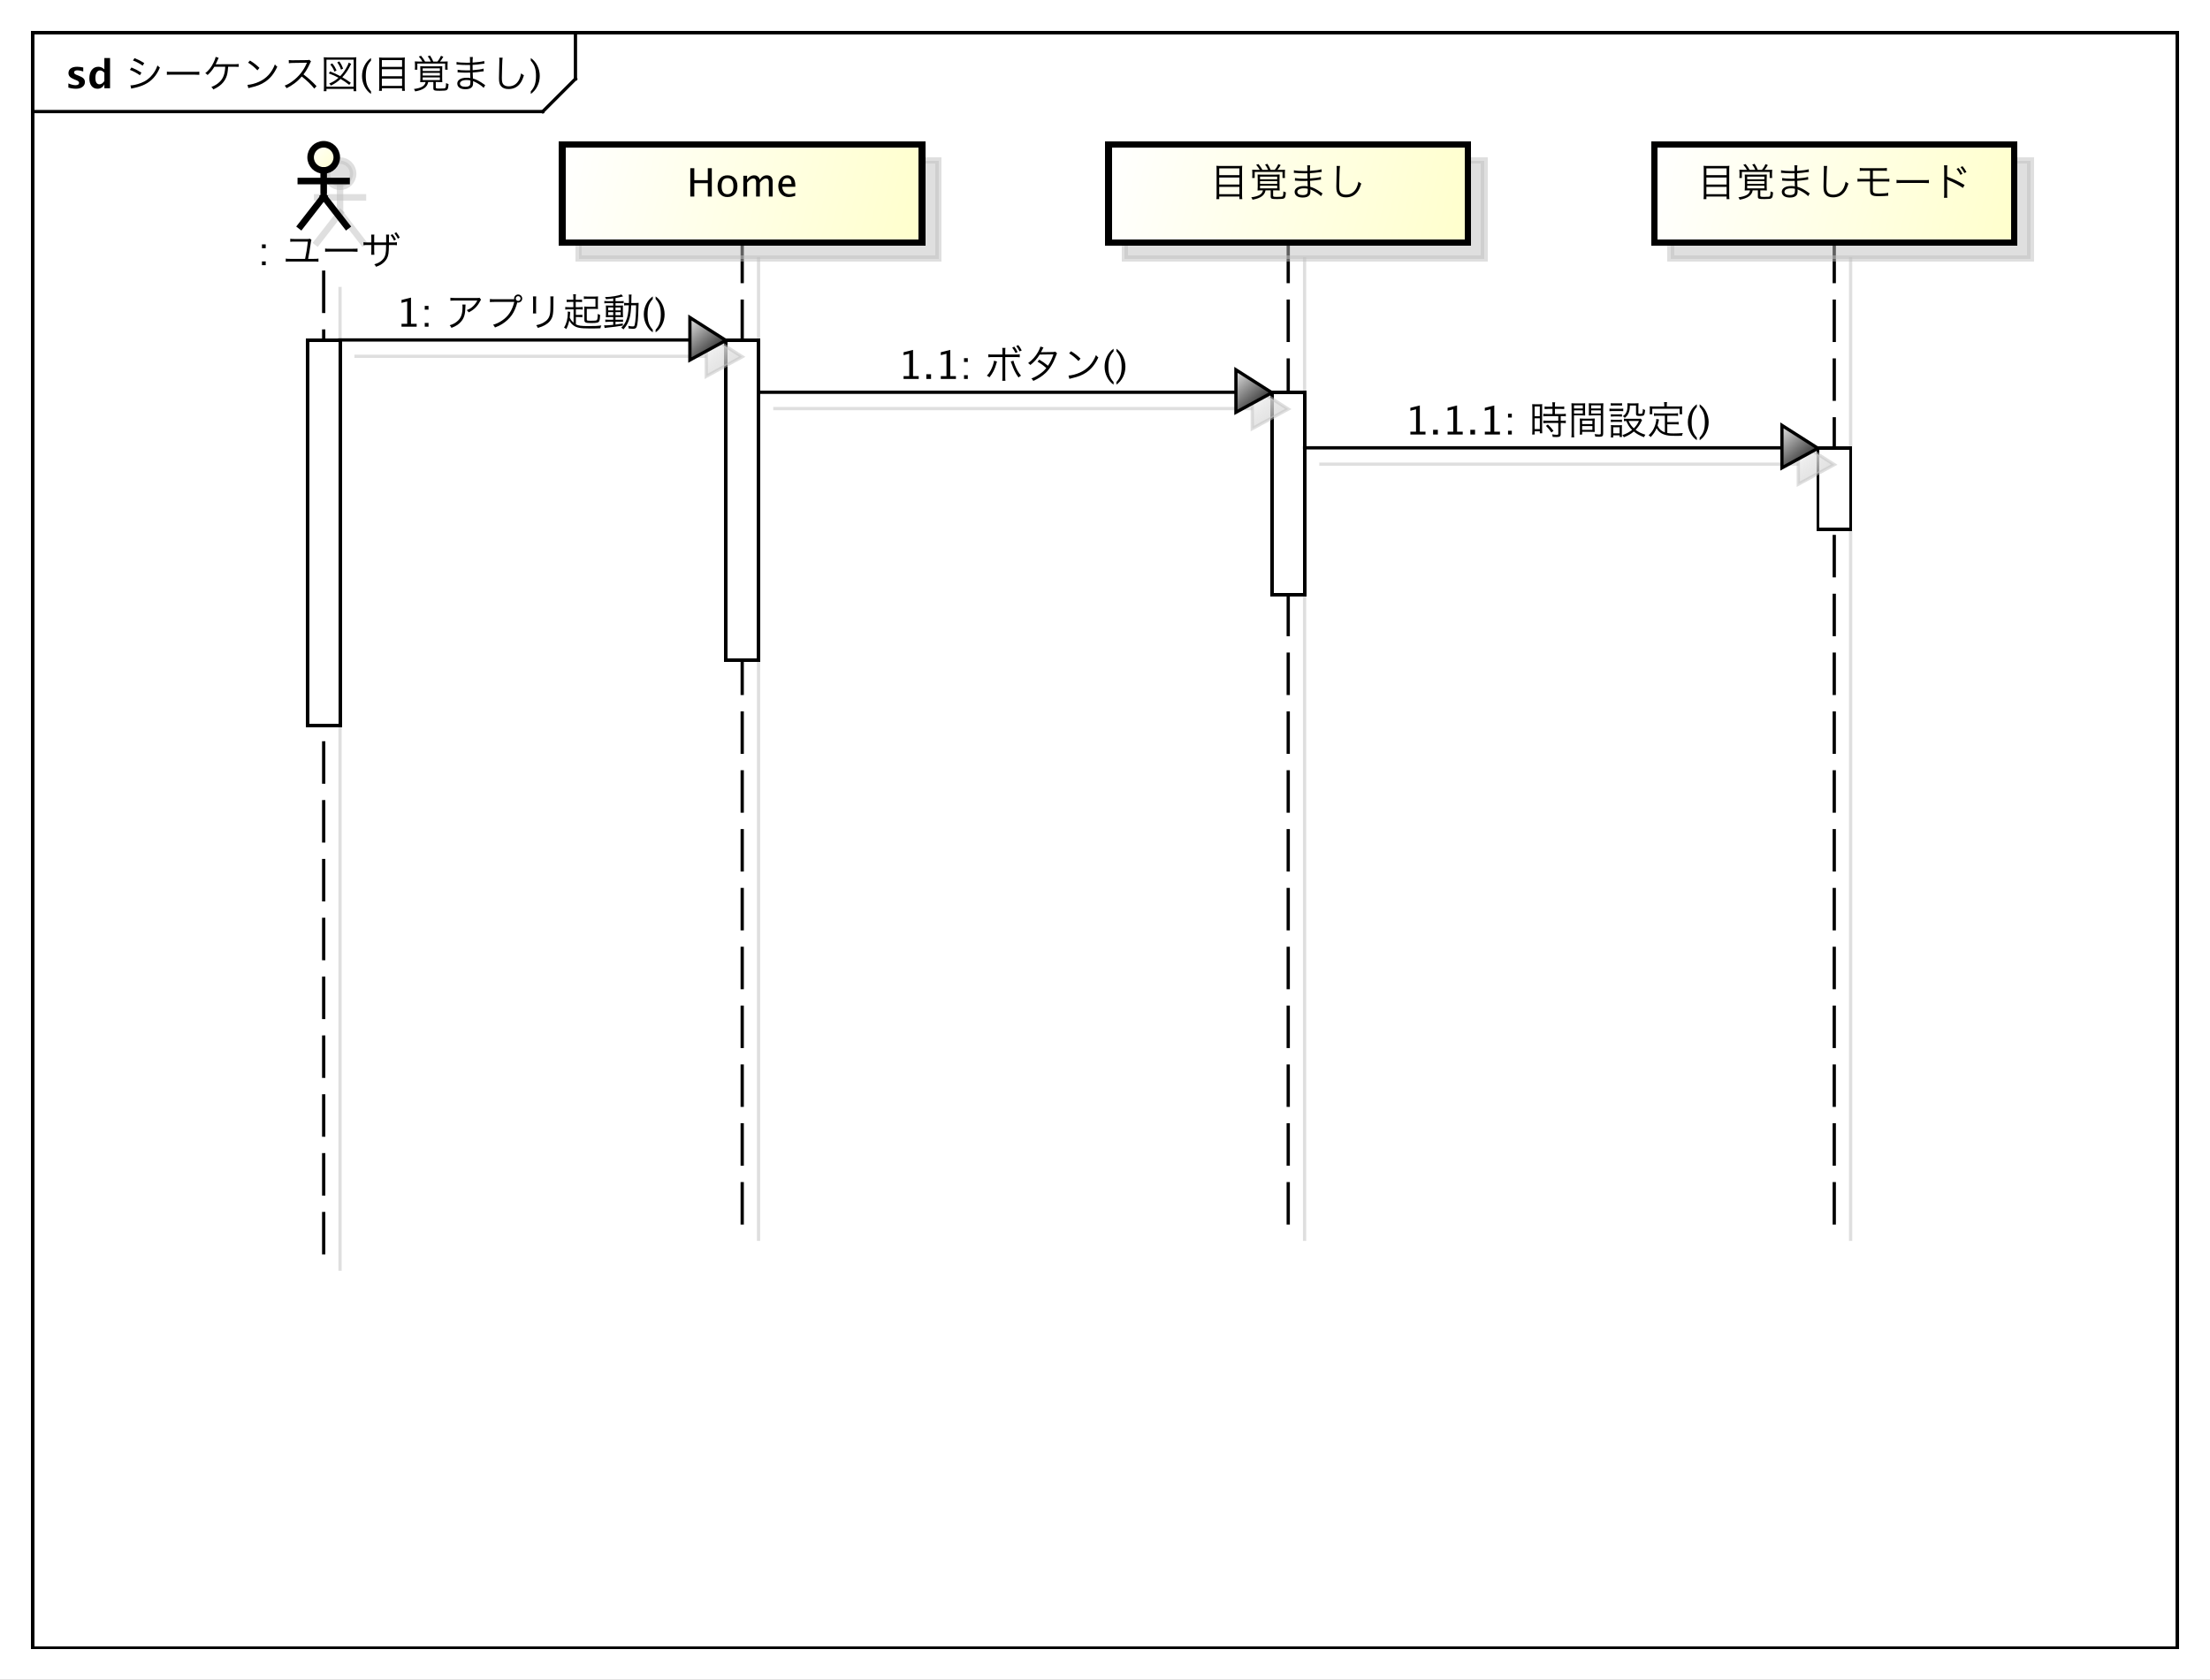 <?xml version="1.0" encoding="UTF-8"?>
<!DOCTYPE svg PUBLIC '-//W3C//DTD SVG 1.0//EN'
          'http://www.w3.org/TR/2001/REC-SVG-20010904/DTD/svg10.dtd'>
<svg xmlns:xlink="http://www.w3.org/1999/xlink" style="fill-opacity:1; color-rendering:auto; color-interpolation:auto; stroke:black; text-rendering:auto; stroke-linecap:square; stroke-miterlimit:10; stroke-opacity:1; shape-rendering:auto; fill:black; stroke-dasharray:none; font-weight:normal; stroke-width:1; font-family:&apos;Dialog&apos;; font-style:normal; stroke-linejoin:miter; font-size:12; stroke-dashoffset:0; image-rendering:auto;" width="901" height="685" xmlns="http://www.w3.org/2000/svg"
><rect width="100%" height="100%" fill="#808080" stroke="none"/><!--Generated by the Batik Graphics2D SVG Generator--><defs id="genericDefs"
  /><g
  ><defs id="defs1"
    ><linearGradient x1="506" gradientUnits="userSpaceOnUse" x2="616" y1="30" y2="60" id="linearGradient1" spreadMethod="pad"
      ><stop style="stop-opacity:1; stop-color:white;" offset="0%"
        /><stop style="stop-opacity:1; stop-color:rgb(255,255,204);" offset="100%"
      /></linearGradient
      ><linearGradient x1="339" gradientUnits="userSpaceOnUse" x2="449" y1="30" y2="60" id="linearGradient2" spreadMethod="pad"
      ><stop style="stop-opacity:1; stop-color:white;" offset="0%"
        /><stop style="stop-opacity:1; stop-color:rgb(255,255,204);" offset="100%"
      /></linearGradient
      ><linearGradient x1="172" gradientUnits="userSpaceOnUse" x2="282" y1="30" y2="60" id="linearGradient3" spreadMethod="pad"
      ><stop style="stop-opacity:1; stop-color:white;" offset="0%"
        /><stop style="stop-opacity:1; stop-color:rgb(255,255,204);" offset="100%"
      /></linearGradient
      ><linearGradient x1="95" gradientUnits="userSpaceOnUse" x2="103" y1="30" y2="38" id="linearGradient4" spreadMethod="pad"
      ><stop style="stop-opacity:1; stop-color:white;" offset="0%"
        /><stop style="stop-opacity:1; stop-color:rgb(255,255,204);" offset="100%"
      /></linearGradient
      ><linearGradient x1="222" gradientUnits="userSpaceOnUse" x2="232" y1="89" y2="188" id="linearGradient5" spreadMethod="pad"
      ><stop style="stop-opacity:1; stop-color:white;" offset="0%"
        /><stop style="stop-opacity:1; stop-color:white;" offset="100%"
      /></linearGradient
      ><linearGradient x1="94" gradientUnits="userSpaceOnUse" x2="104" y1="89" y2="208" id="linearGradient6" spreadMethod="pad"
      ><stop style="stop-opacity:1; stop-color:white;" offset="0%"
        /><stop style="stop-opacity:1; stop-color:white;" offset="100%"
      /></linearGradient
      ><linearGradient x1="211" gradientUnits="userSpaceOnUse" x2="222" y1="83" y2="96" id="linearGradient7" spreadMethod="pad"
      ><stop style="stop-opacity:1; stop-color:white;" offset="0%"
        /><stop style="stop-opacity:0.502; stop-color:rgb(192,192,192);" offset="100%"
      /></linearGradient
      ><linearGradient x1="211" gradientUnits="userSpaceOnUse" x2="222" y1="83" y2="96" id="linearGradient8" spreadMethod="pad"
      ><stop style="stop-opacity:1; stop-color:rgb(231,231,231);" offset="0%"
        /><stop style="stop-opacity:1; stop-color:black;" offset="100%"
      /></linearGradient
      ><linearGradient x1="389" gradientUnits="userSpaceOnUse" x2="399" y1="105" y2="168" id="linearGradient9" spreadMethod="pad"
      ><stop style="stop-opacity:1; stop-color:white;" offset="0%"
        /><stop style="stop-opacity:1; stop-color:white;" offset="100%"
      /></linearGradient
      ><linearGradient x1="378" gradientUnits="userSpaceOnUse" x2="389" y1="99" y2="112" id="linearGradient10" spreadMethod="pad"
      ><stop style="stop-opacity:1; stop-color:white;" offset="0%"
        /><stop style="stop-opacity:0.502; stop-color:rgb(192,192,192);" offset="100%"
      /></linearGradient
      ><linearGradient x1="378" gradientUnits="userSpaceOnUse" x2="389" y1="99" y2="112" id="linearGradient11" spreadMethod="pad"
      ><stop style="stop-opacity:1; stop-color:rgb(231,231,231);" offset="0%"
        /><stop style="stop-opacity:1; stop-color:black;" offset="100%"
      /></linearGradient
      ><linearGradient x1="556" gradientUnits="userSpaceOnUse" x2="566" y1="122" y2="148" id="linearGradient12" spreadMethod="pad"
      ><stop style="stop-opacity:1; stop-color:white;" offset="0%"
        /><stop style="stop-opacity:1; stop-color:white;" offset="100%"
      /></linearGradient
      ><linearGradient x1="545" gradientUnits="userSpaceOnUse" x2="556" y1="116" y2="129" id="linearGradient13" spreadMethod="pad"
      ><stop style="stop-opacity:1; stop-color:white;" offset="0%"
        /><stop style="stop-opacity:0.502; stop-color:rgb(192,192,192);" offset="100%"
      /></linearGradient
      ><linearGradient x1="545" gradientUnits="userSpaceOnUse" x2="556" y1="116" y2="129" id="linearGradient14" spreadMethod="pad"
      ><stop style="stop-opacity:1; stop-color:rgb(231,231,231);" offset="0%"
        /><stop style="stop-opacity:1; stop-color:black;" offset="100%"
      /></linearGradient
      ><clipPath clipPathUnits="userSpaceOnUse" id="clipPath1"
      ><path d="M0 0 L901 0 L901 685 L0 685 L0 0 Z"
      /></clipPath
      ><clipPath clipPathUnits="userSpaceOnUse" id="clipPath2"
      ><path d="M0 -14.133 L675.75 -14.133 L675.75 499.617 L0 499.617 L0 -14.133 Z"
      /></clipPath
      ><clipPath clipPathUnits="userSpaceOnUse" id="clipPath3"
      ><path d="M-38 -27 L637.75 -27 L637.75 486.75 L-38 486.75 L-38 -27 Z"
      /></clipPath
      ><clipPath clipPathUnits="userSpaceOnUse" id="clipPath4"
      ><path d="M-20 -27 L655.75 -27 L655.75 486.75 L-20 486.75 L-20 -27 Z"
      /></clipPath
      ><clipPath clipPathUnits="userSpaceOnUse" id="clipPath5"
      ><path d="M-5 -19.133 L670.75 -19.133 L670.75 494.617 L-5 494.617 L-5 -19.133 Z"
      /></clipPath
      ><clipPath clipPathUnits="userSpaceOnUse" id="clipPath6"
      ><path d="M-519 -60.133 L156.75 -60.133 L156.75 453.617 L-519 453.617 L-519 -60.133 Z"
      /></clipPath
      ><clipPath clipPathUnits="userSpaceOnUse" id="clipPath7"
      ><path d="M-370 -60.133 L305.75 -60.133 L305.75 453.617 L-370 453.617 L-370 -60.133 Z"
      /></clipPath
      ><clipPath clipPathUnits="userSpaceOnUse" id="clipPath8"
      ><path d="M-210 -60.133 L465.75 -60.133 L465.75 453.617 L-210 453.617 L-210 -60.133 Z"
      /></clipPath
      ><clipPath clipPathUnits="userSpaceOnUse" id="clipPath9"
      ><path d="M-75 -81.133 L600.75 -81.133 L600.75 432.617 L-75 432.617 L-75 -81.133 Z"
      /></clipPath
      ><clipPath clipPathUnits="userSpaceOnUse" id="clipPath10"
      ><path d="M-121 -99.934 L554.75 -99.934 L554.75 413.816 L-121 413.816 L-121 -99.934 Z"
      /></clipPath
      ><clipPath clipPathUnits="userSpaceOnUse" id="clipPath11"
      ><path d="M-274.55 -115.934 L401.2 -115.934 L401.2 397.816 L-274.55 397.816 L-274.55 -115.934 Z"
      /></clipPath
      ><clipPath clipPathUnits="userSpaceOnUse" id="clipPath12"
      ><path d="M-429.55 -132.934 L246.2 -132.934 L246.2 380.816 L-429.55 380.816 L-429.55 -132.934 Z"
      /></clipPath
    ></defs
    ><g style="fill:white; stroke:white;"
    ><rect x="0" y="0" width="901" style="clip-path:url(#clipPath1); stroke:none;" height="685"
    /></g
    ><g style="shape-rendering:crispEdges; text-rendering:geometricPrecision;" transform="scale(1.333,1.333) translate(0,14.133)"
    ><rect x="10" y="-4.133" width="656" style="fill:none; clip-path:url(#clipPath2);" height="494.133"
      /><line x1="176" x2="176" y1="-3.133" style="clip-path:url(#clipPath2); fill:none; text-rendering:optimizeLegibility; shape-rendering:auto;" y2="10"
      /><line x1="176" x2="166" y1="10" style="clip-path:url(#clipPath2); fill:none; text-rendering:optimizeLegibility; shape-rendering:auto;" y2="20"
      /><line x1="166" x2="10" y1="20" style="clip-path:url(#clipPath2); fill:none; text-rendering:optimizeLegibility; shape-rendering:auto;" y2="20"
    /></g
    ><g style="font-family:sans-serif; text-rendering:optimizeLegibility;" transform="matrix(1.333,0,0,1.333,0,18.844) translate(38,12.867)"
    ><path d="M2.676 -8.496 C3.552 -8.196 4.8 -7.524 5.628 -6.912 L6.12 -7.716 C5.1 -8.352 4.32 -8.748 3.144 -9.228 ZM1.728 -5.628 C2.82 -5.22 3.912 -4.62 4.788 -3.984 L5.256 -4.788 C4.212 -5.448 3.348 -5.892 2.208 -6.36 ZM2.136 0.12 C2.316 0.06 2.364 0.036 2.604 -0.012 C2.844 -0.06 3.06 -0.108 3.252 -0.144 C4.236 -0.348 5.448 -0.756 6.288 -1.176 C8.4 -2.22 9.864 -3.852 10.908 -6.348 C10.584 -6.564 10.464 -6.672 10.164 -6.984 C9.792 -5.928 9.396 -5.172 8.724 -4.296 C7.752 -3.036 6.612 -2.184 5.124 -1.62 C3.924 -1.164 2.676 -0.876 1.896 -0.876 ZM13.044 -4.116 C13.404 -4.152 13.656 -4.164 14.532 -4.164 L21.492 -4.164 C22.296 -4.164 22.572 -4.152 22.956 -4.116 L22.956 -5.088 C22.584 -5.04 22.392 -5.028 21.504 -5.028 L14.532 -5.028 C13.716 -5.028 13.392 -5.04 13.044 -5.1 ZM33.516 -6.588 C34.68 -6.576 34.68 -6.576 35.004 -6.552 L35.004 -7.428 C34.512 -7.368 34.284 -7.356 33.528 -7.356 C28.14 -7.356 28.14 -7.356 27.948 -7.344 C28.092 -7.572 28.296 -8.016 28.572 -8.652 C28.728 -9.036 28.764 -9.096 28.872 -9.312 L27.96 -9.6 C27.864 -9.108 27.708 -8.688 27.348 -7.92 C26.676 -6.504 25.884 -5.484 24.78 -4.608 C25.164 -4.404 25.272 -4.32 25.488 -4.044 C26.352 -4.836 26.892 -5.496 27.576 -6.588 L30.888 -6.588 C30.78 -4.356 30.276 -3.012 29.172 -1.956 C28.44 -1.248 27.684 -0.792 26.64 -0.396 C26.952 -0.144 27.06 0 27.228 0.372 C28.104 -0.06 28.572 -0.324 29.076 -0.696 C30.012 -1.392 30.696 -2.232 31.128 -3.216 C31.512 -4.104 31.644 -4.824 31.776 -6.588 ZM37.872 -7.836 C38.916 -7.2 39.864 -6.42 40.728 -5.484 L41.352 -6.228 C40.488 -7.08 39.744 -7.668 38.46 -8.484 ZM37.956 -0.036 C38.256 -0.132 38.352 -0.156 38.676 -0.228 C40.68 -0.684 41.916 -1.176 43.152 -2.016 C44.736 -3.108 45.852 -4.512 46.812 -6.6 C46.476 -6.828 46.356 -6.936 46.08 -7.308 C45.108 -4.764 43.5 -3 41.184 -1.968 C40.068 -1.452 38.628 -1.08 37.692 -1.044 ZM58.812 -0.648 C57.444 -2.1 56.388 -3.048 54.816 -4.248 C55.56 -5.172 56.124 -6.12 56.796 -7.608 C56.928 -7.908 57.012 -8.052 57.132 -8.196 L56.628 -8.712 C56.424 -8.64 56.28 -8.628 55.86 -8.616 L51.576 -8.568 C51.408 -8.568 51.3 -8.568 51.264 -8.568 C50.856 -8.568 50.64 -8.58 50.316 -8.628 L50.34 -7.656 C50.688 -7.716 51.036 -7.74 51.576 -7.752 L55.584 -7.812 C55.728 -7.812 55.764 -7.812 55.872 -7.824 C55.86 -7.788 55.86 -7.776 55.836 -7.74 C55.812 -7.68 55.8 -7.668 55.776 -7.596 C54.9 -5.496 53.412 -3.6 51.492 -2.184 C50.568 -1.5 49.98 -1.176 49.056 -0.804 C49.356 -0.504 49.452 -0.372 49.644 -0.012 C50.532 -0.456 51.168 -0.852 51.996 -1.452 C52.86 -2.088 53.448 -2.64 54.288 -3.6 C55.824 -2.412 57.18 -1.104 58.128 0.108 ZM69.3 -1.68 C68.22 -2.448 67.488 -2.916 66.684 -3.372 C67.512 -4.248 68.22 -5.232 68.724 -6.18 C69.3 -7.284 69.3 -7.284 69.408 -7.464 L68.64 -7.848 C68.556 -7.524 68.448 -7.248 68.28 -6.912 C67.692 -5.724 66.96 -4.668 66.06 -3.72 C65.076 -4.248 64.32 -4.596 62.976 -5.148 L62.556 -4.548 C63.804 -4.092 64.488 -3.78 65.532 -3.216 C64.632 -2.424 63.924 -1.98 62.676 -1.44 C62.88 -1.26 63.036 -1.092 63.216 -0.816 C64.524 -1.5 65.28 -2.016 66.168 -2.856 C67.212 -2.232 67.812 -1.824 68.82 -1.032 ZM64.932 -5.472 C64.5 -6.408 64.248 -6.828 63.624 -7.608 L63.012 -7.284 C63.672 -6.444 63.9 -6.048 64.308 -5.088 ZM66.936 -6.024 C66.564 -6.984 66.336 -7.428 65.772 -8.22 L65.148 -7.92 C65.712 -7.128 65.988 -6.612 66.3 -5.7 ZM61.848 0.9 L61.848 0.192 L70.152 0.192 L70.152 0.9 L70.992 0.9 C70.932 0.564 70.92 0.228 70.92 -0.516 L70.92 -8.016 C70.92 -8.652 70.932 -9.024 70.992 -9.492 C70.548 -9.444 70.2 -9.432 69.564 -9.432 L62.412 -9.432 C61.788 -9.432 61.44 -9.444 61.008 -9.492 C61.056 -9.036 61.08 -8.616 61.08 -8.016 L61.08 -0.54 C61.08 0.204 61.068 0.54 61.008 0.9 ZM61.848 -8.748 L70.152 -8.748 L70.152 -0.492 L61.848 -0.492 ZM75.469 0.938 L75.469 1.734 Q74.203 0.873 73.462 -0.606 Q72.721 -2.086 72.721 -3.762 Q72.721 -5.432 73.462 -6.911 Q74.203 -8.391 75.469 -9.252 L75.469 -8.455 Q74.607 -7.518 74.241 -6.439 Q73.875 -5.361 73.875 -3.762 Q73.875 -2.156 74.241 -1.078 Q74.607 0 75.469 0.938 ZM79.214 -9.36 C78.662 -9.36 78.314 -9.372 77.93 -9.42 C77.978 -9.06 77.99 -8.736 77.99 -8.232 L77.99 -0.432 C77.99 0.096 77.966 0.444 77.918 0.792 L78.794 0.792 L78.794 0 L84.974 0 L84.974 0.792 L85.85 0.792 C85.802 0.432 85.778 0.084 85.778 -0.48 L85.778 -8.316 C85.778 -8.76 85.79 -9.072 85.838 -9.42 C85.49 -9.372 85.154 -9.36 84.59 -9.36 ZM78.794 -6.552 L78.794 -8.616 L84.974 -8.616 L84.974 -6.552 ZM78.794 -5.832 L84.974 -5.832 L84.974 -3.684 L78.794 -3.684 ZM78.794 -2.964 L84.974 -2.964 L84.974 -0.732 L78.794 -0.732 ZM90.134 -8.172 C89.534 -8.172 89.174 -8.184 88.874 -8.22 C88.91 -7.896 88.922 -7.668 88.922 -7.224 L88.922 -6.42 C88.922 -6.168 88.91 -5.976 88.874 -5.688 L89.642 -5.688 L89.642 -7.548 L98.15 -7.548 L98.15 -5.688 L98.918 -5.688 C98.882 -5.904 98.87 -6.144 98.87 -6.36 L98.87 -7.128 C98.87 -7.584 98.882 -7.884 98.918 -8.22 C98.714 -8.184 98.438 -8.172 97.682 -8.172 L96.578 -8.172 C96.926 -8.58 97.082 -8.796 97.586 -9.636 L96.878 -9.936 C96.542 -9.18 96.266 -8.736 95.774 -8.172 L94.514 -8.172 C94.226 -8.868 94.01 -9.264 93.53 -10.008 L92.822 -9.792 C93.266 -9.192 93.47 -8.844 93.758 -8.172 L92.006 -8.172 C91.622 -8.844 91.538 -8.964 90.794 -9.936 L90.086 -9.72 C90.662 -9.048 90.878 -8.748 91.202 -8.172 ZM92.162 -1.908 C91.958 -0.708 90.89 -0.072 88.586 0.228 C88.766 0.468 88.862 0.636 88.982 0.96 C91.49 0.504 92.702 -0.372 92.954 -1.908 L94.538 -1.908 L94.538 -0.024 C94.538 0.672 94.79 0.768 96.53 0.768 C97.886 0.768 98.402 0.708 98.678 0.516 C99.002 0.276 99.098 -0.06 99.182 -1.296 C98.834 -1.38 98.738 -1.428 98.426 -1.596 C98.414 -0.732 98.354 -0.3 98.21 -0.12 C98.066 0.06 97.802 0.096 96.434 0.096 C95.426 0.096 95.282 0.048 95.282 -0.288 L95.282 -1.908 L96.026 -1.908 C96.578 -1.908 96.938 -1.896 97.286 -1.86 C97.25 -2.1 97.238 -2.376 97.238 -3.024 L97.238 -5.46 C97.238 -6.036 97.25 -6.384 97.274 -6.756 C96.95 -6.72 96.626 -6.708 96.038 -6.708 L91.766 -6.708 C91.19 -6.708 90.902 -6.72 90.53 -6.744 C90.554 -6.396 90.566 -6.036 90.566 -5.472 L90.566 -3.072 C90.566 -2.412 90.554 -2.112 90.518 -1.86 C90.866 -1.896 91.25 -1.908 91.826 -1.908 ZM91.274 -6.096 L96.53 -6.096 L96.53 -5.28 L91.274 -5.28 ZM91.274 -4.704 L96.53 -4.704 L96.53 -3.9 L91.274 -3.9 ZM91.274 -3.324 L96.53 -3.324 L96.53 -2.508 L91.274 -2.508 ZM110.402 -0.96 C110.246 -1.056 110.186 -1.092 109.994 -1.236 C108.734 -2.148 107.69 -2.7 106.646 -2.988 C106.598 -4.152 106.598 -4.152 106.574 -4.824 C107.462 -4.884 108.41 -4.98 109.238 -5.112 C109.658 -5.172 109.778 -5.184 109.934 -5.196 L109.886 -6.024 C109.226 -5.796 108.194 -5.652 106.562 -5.532 C106.55 -6.168 106.55 -6.168 106.538 -7.152 C107.87 -7.236 108.194 -7.272 109.322 -7.44 C109.946 -7.524 109.946 -7.524 110.15 -7.536 L110.09 -8.352 C109.43 -8.136 108.194 -7.968 106.538 -7.86 C106.55 -8.724 106.574 -9.3 106.622 -9.552 L105.698 -9.552 C105.746 -9.288 105.746 -9.288 105.758 -7.824 C105.362 -7.824 104.954 -7.812 104.714 -7.812 C103.406 -7.812 102.158 -7.908 101.642 -8.052 L101.63 -7.236 C101.702 -7.248 101.762 -7.248 101.798 -7.248 C101.858 -7.248 101.93 -7.248 102.014 -7.236 C103.094 -7.152 104.066 -7.116 104.942 -7.116 C105.218 -7.116 105.41 -7.116 105.758 -7.128 L105.782 -5.484 C105.446 -5.472 105.026 -5.472 104.714 -5.472 C103.502 -5.472 102.506 -5.544 101.966 -5.664 L101.954 -4.872 C101.99 -4.872 102.038 -4.872 102.05 -4.872 C102.122 -4.872 102.218 -4.872 102.35 -4.86 C103.094 -4.8 103.658 -4.776 104.378 -4.776 C104.762 -4.776 105.362 -4.788 105.794 -4.8 C105.806 -4.488 105.806 -4.26 105.818 -4.104 C105.83 -3.756 105.83 -3.504 105.842 -3.396 C105.842 -3.324 105.854 -3.276 105.854 -3.264 C105.854 -3.156 105.854 -3.156 105.866 -3.12 C105.35 -3.204 105.182 -3.216 104.786 -3.216 C104.258 -3.216 103.898 -3.18 103.538 -3.096 C102.482 -2.856 101.858 -2.232 101.858 -1.44 C101.858 -0.948 102.098 -0.48 102.506 -0.18 C102.914 0.132 103.574 0.3 104.366 0.3 C105.314 0.3 106.046 0.036 106.394 -0.456 C106.61 -0.744 106.694 -1.128 106.694 -1.764 C106.694 -1.92 106.694 -1.92 106.67 -2.196 C106.994 -2.064 107.27 -1.944 107.474 -1.836 C108.494 -1.308 109.37 -0.696 109.922 -0.12 ZM105.878 -1.932 C105.878 -1.356 105.806 -1.02 105.638 -0.852 C105.41 -0.588 104.954 -0.456 104.318 -0.456 C103.274 -0.456 102.674 -0.816 102.674 -1.452 C102.674 -2.088 103.454 -2.52 104.642 -2.52 C105.17 -2.52 105.41 -2.496 105.866 -2.388 ZM114.686 -9.36 C114.722 -9.12 114.734 -8.976 114.734 -8.724 C114.734 -8.532 114.734 -8.304 114.722 -7.944 C114.626 -4.164 114.614 -3.864 114.614 -3.06 C114.614 -1.8 114.782 -1.164 115.274 -0.6 C115.754 -0.048 116.51 0.24 117.53 0.24 C118.934 0.24 120.062 -0.252 120.914 -1.26 C121.442 -1.872 121.79 -2.58 122.246 -3.984 C121.862 -4.176 121.718 -4.272 121.382 -4.56 C121.214 -3.72 121.07 -3.252 120.794 -2.676 C120.11 -1.308 119.006 -0.588 117.578 -0.588 C116.954 -0.588 116.414 -0.756 116.078 -1.056 C115.718 -1.38 115.562 -1.776 115.514 -2.496 C115.502 -2.772 115.49 -3.072 115.49 -3.216 C115.49 -3.756 115.526 -5.388 115.574 -6.828 C115.61 -8.34 115.658 -8.952 115.73 -9.36 ZM124.336 0.938 L124.336 1.734 Q125.602 0.873 126.343 -0.606 Q127.084 -2.086 127.084 -3.762 Q127.084 -5.432 126.343 -6.911 Q125.602 -8.391 124.336 -9.252 L124.336 -8.455 Q125.197 -7.518 125.564 -6.439 Q125.93 -5.361 125.93 -3.762 Q125.93 -2.156 125.564 -1.078 Q125.197 0 124.336 0.938 Z" style="clip-path:url(#clipPath3); stroke:none;"
    /></g
    ><g style="text-rendering:optimizeLegibility; font-family:sans-serif; font-weight:bold;" transform="matrix(1.333,0,0,1.333,0,18.844) translate(20,12.867)"
    ><path d="M0.914 -0.205 L0.914 -1.477 Q2.203 -0.938 3.117 -0.938 Q4.184 -0.938 4.184 -1.664 Q4.184 -2.133 3.305 -2.484 L2.719 -2.719 Q1.764 -3.106 1.353 -3.551 Q0.943 -3.996 0.943 -4.652 Q0.943 -5.566 1.641 -6.073 Q2.338 -6.58 3.592 -6.58 Q4.377 -6.58 5.461 -6.352 L5.461 -5.133 Q4.418 -5.496 3.732 -5.496 Q2.654 -5.496 2.654 -4.828 Q2.654 -4.389 3.451 -4.084 L3.955 -3.891 Q5.086 -3.463 5.528 -3.023 Q5.971 -2.584 5.971 -1.893 Q5.971 -0.984 5.218 -0.419 Q4.465 0.146 3.258 0.146 Q2.098 0.146 0.914 -0.205 ZM11.918 0 L11.918 -1.213 Q11.25 0.146 9.815 0.146 Q8.654 0.146 7.992 -0.703 Q7.33 -1.553 7.33 -3.041 Q7.33 -4.658 8.077 -5.619 Q8.824 -6.58 10.084 -6.58 Q11.092 -6.58 11.918 -5.783 L11.918 -9.252 L13.658 -9.252 L13.658 0 ZM11.918 -4.752 Q11.291 -5.455 10.576 -5.455 Q9.938 -5.455 9.557 -4.84 Q9.176 -4.225 9.176 -3.188 Q9.176 -1.213 10.441 -1.213 Q11.215 -1.213 11.918 -2.203 Z" style="clip-path:url(#clipPath4); stroke:none;"
    /></g
    ><g transform="matrix(1.333,0,0,1.333,0,18.844) translate(5,5)" style="fill-opacity:0.502; fill:rgb(192,192,192); text-rendering:optimizeLegibility; font-family:sans-serif; stroke:rgb(192,192,192); font-weight:bold; stroke-opacity:0.502;"
    ><line x1="561" x2="561" y1="60" style="fill:none; clip-path:url(#clipPath5);" y2="360"
    /></g
    ><g transform="matrix(1.333,0,0,1.333,0,18.844)" style="text-rendering:optimizeLegibility; stroke-dasharray:12,6; font-weight:bold; font-family:sans-serif; stroke-linecap:butt;"
    ><line x1="561" x2="561" y1="60" style="fill:none; clip-path:url(#clipPath2);" y2="360"
    /></g
    ><g transform="matrix(1.333,0,0,1.333,0,18.844) translate(5,5)" style="fill-opacity:0.502; fill:rgb(192,192,192); text-rendering:geometricPrecision; font-family:sans-serif; shape-rendering:crispEdges; stroke:rgb(192,192,192); font-weight:bold; stroke-width:2; stroke-opacity:0.502;"
    ><rect x="506" y="30" width="110" style="clip-path:url(#clipPath5); stroke:none;" height="30"
      /><rect x="506" y="30" width="110" style="fill:none; clip-path:url(#clipPath5);" height="30"
    /></g
    ><g transform="matrix(1.333,0,0,1.333,0,18.844)" style="fill:url(#linearGradient1); text-rendering:geometricPrecision; font-family:sans-serif; shape-rendering:crispEdges; stroke:url(#linearGradient1); font-weight:bold; stroke-width:2;"
    ><rect x="506" y="30" width="110" style="clip-path:url(#clipPath2); stroke:none;" height="30"
      /><rect x="506" y="30" width="110" style="clip-path:url(#clipPath2); fill:none; stroke:black;" height="30"
    /></g
    ><g style="text-rendering:optimizeLegibility; stroke-width:2; font-family:sans-serif;" transform="matrix(1.333,0,0,1.333,0,18.844) translate(519,46)"
    ><path d="M3.312 -9.36 C2.76 -9.36 2.412 -9.372 2.028 -9.42 C2.076 -9.06 2.088 -8.736 2.088 -8.232 L2.088 -0.432 C2.088 0.096 2.064 0.444 2.016 0.792 L2.892 0.792 L2.892 0 L9.072 0 L9.072 0.792 L9.948 0.792 C9.9 0.432 9.876 0.084 9.876 -0.48 L9.876 -8.316 C9.876 -8.76 9.888 -9.072 9.936 -9.42 C9.588 -9.372 9.252 -9.36 8.688 -9.36 ZM2.892 -6.552 L2.892 -8.616 L9.072 -8.616 L9.072 -6.552 ZM2.892 -5.832 L9.072 -5.832 L9.072 -3.684 L2.892 -3.684 ZM2.892 -2.964 L9.072 -2.964 L9.072 -0.732 L2.892 -0.732 ZM14.232 -8.172 C13.632 -8.172 13.272 -8.184 12.972 -8.22 C13.008 -7.896 13.02 -7.668 13.02 -7.224 L13.02 -6.42 C13.02 -6.168 13.008 -5.976 12.972 -5.688 L13.74 -5.688 L13.74 -7.548 L22.248 -7.548 L22.248 -5.688 L23.016 -5.688 C22.98 -5.904 22.968 -6.144 22.968 -6.36 L22.968 -7.128 C22.968 -7.584 22.98 -7.884 23.016 -8.22 C22.812 -8.184 22.536 -8.172 21.78 -8.172 L20.676 -8.172 C21.024 -8.58 21.18 -8.796 21.684 -9.636 L20.976 -9.936 C20.64 -9.18 20.364 -8.736 19.872 -8.172 L18.612 -8.172 C18.324 -8.868 18.108 -9.264 17.628 -10.008 L16.92 -9.792 C17.364 -9.192 17.568 -8.844 17.856 -8.172 L16.104 -8.172 C15.72 -8.844 15.636 -8.964 14.892 -9.936 L14.184 -9.72 C14.76 -9.048 14.976 -8.748 15.3 -8.172 ZM16.26 -1.908 C16.056 -0.708 14.988 -0.072 12.684 0.228 C12.864 0.468 12.96 0.636 13.08 0.96 C15.588 0.504 16.8 -0.372 17.052 -1.908 L18.636 -1.908 L18.636 -0.024 C18.636 0.672 18.888 0.768 20.628 0.768 C21.984 0.768 22.5 0.708 22.776 0.516 C23.1 0.276 23.196 -0.06 23.28 -1.296 C22.932 -1.38 22.836 -1.428 22.524 -1.596 C22.512 -0.732 22.452 -0.3 22.308 -0.12 C22.164 0.06 21.9 0.096 20.532 0.096 C19.524 0.096 19.38 0.048 19.38 -0.288 L19.38 -1.908 L20.124 -1.908 C20.676 -1.908 21.036 -1.896 21.384 -1.86 C21.348 -2.1 21.336 -2.376 21.336 -3.024 L21.336 -5.46 C21.336 -6.036 21.348 -6.384 21.372 -6.756 C21.048 -6.72 20.724 -6.708 20.136 -6.708 L15.864 -6.708 C15.288 -6.708 15 -6.72 14.628 -6.744 C14.652 -6.396 14.664 -6.036 14.664 -5.472 L14.664 -3.072 C14.664 -2.412 14.652 -2.112 14.616 -1.86 C14.964 -1.896 15.348 -1.908 15.924 -1.908 ZM15.372 -6.096 L20.628 -6.096 L20.628 -5.28 L15.372 -5.28 ZM15.372 -4.704 L20.628 -4.704 L20.628 -3.9 L15.372 -3.9 ZM15.372 -3.324 L20.628 -3.324 L20.628 -2.508 L15.372 -2.508 ZM34.5 -0.96 C34.344 -1.056 34.284 -1.092 34.092 -1.236 C32.832 -2.148 31.788 -2.7 30.744 -2.988 C30.696 -4.152 30.696 -4.152 30.672 -4.824 C31.56 -4.884 32.508 -4.98 33.336 -5.112 C33.756 -5.172 33.876 -5.184 34.032 -5.196 L33.984 -6.024 C33.324 -5.796 32.292 -5.652 30.66 -5.532 C30.648 -6.168 30.648 -6.168 30.636 -7.152 C31.968 -7.236 32.292 -7.272 33.42 -7.44 C34.044 -7.524 34.044 -7.524 34.248 -7.536 L34.188 -8.352 C33.528 -8.136 32.292 -7.968 30.636 -7.86 C30.648 -8.724 30.672 -9.3 30.72 -9.552 L29.796 -9.552 C29.844 -9.288 29.844 -9.288 29.856 -7.824 C29.46 -7.824 29.052 -7.812 28.812 -7.812 C27.504 -7.812 26.256 -7.908 25.74 -8.052 L25.728 -7.236 C25.8 -7.248 25.86 -7.248 25.896 -7.248 C25.956 -7.248 26.028 -7.248 26.112 -7.236 C27.192 -7.152 28.164 -7.116 29.04 -7.116 C29.316 -7.116 29.508 -7.116 29.856 -7.128 L29.88 -5.484 C29.544 -5.472 29.124 -5.472 28.812 -5.472 C27.6 -5.472 26.604 -5.544 26.064 -5.664 L26.052 -4.872 C26.088 -4.872 26.136 -4.872 26.148 -4.872 C26.22 -4.872 26.316 -4.872 26.448 -4.86 C27.192 -4.8 27.756 -4.776 28.476 -4.776 C28.86 -4.776 29.46 -4.788 29.892 -4.8 C29.904 -4.488 29.904 -4.26 29.916 -4.104 C29.928 -3.756 29.928 -3.504 29.94 -3.396 C29.94 -3.324 29.952 -3.276 29.952 -3.264 C29.952 -3.156 29.952 -3.156 29.964 -3.12 C29.448 -3.204 29.28 -3.216 28.884 -3.216 C28.356 -3.216 27.996 -3.18 27.636 -3.096 C26.58 -2.856 25.956 -2.232 25.956 -1.44 C25.956 -0.948 26.196 -0.48 26.604 -0.18 C27.012 0.132 27.672 0.3 28.464 0.3 C29.412 0.3 30.144 0.036 30.492 -0.456 C30.708 -0.744 30.792 -1.128 30.792 -1.764 C30.792 -1.92 30.792 -1.92 30.768 -2.196 C31.092 -2.064 31.368 -1.944 31.572 -1.836 C32.592 -1.308 33.468 -0.696 34.02 -0.12 ZM29.976 -1.932 C29.976 -1.356 29.904 -1.02 29.736 -0.852 C29.508 -0.588 29.052 -0.456 28.416 -0.456 C27.372 -0.456 26.772 -0.816 26.772 -1.452 C26.772 -2.088 27.552 -2.52 28.74 -2.52 C29.268 -2.52 29.508 -2.496 29.964 -2.388 ZM38.784 -9.36 C38.82 -9.12 38.832 -8.976 38.832 -8.724 C38.832 -8.532 38.832 -8.304 38.82 -7.944 C38.724 -4.164 38.712 -3.864 38.712 -3.06 C38.712 -1.8 38.88 -1.164 39.372 -0.6 C39.852 -0.048 40.608 0.24 41.628 0.24 C43.032 0.24 44.16 -0.252 45.012 -1.26 C45.54 -1.872 45.888 -2.58 46.344 -3.984 C45.96 -4.176 45.816 -4.272 45.48 -4.56 C45.312 -3.72 45.168 -3.252 44.892 -2.676 C44.208 -1.308 43.104 -0.588 41.676 -0.588 C41.052 -0.588 40.512 -0.756 40.176 -1.056 C39.816 -1.38 39.66 -1.776 39.612 -2.496 C39.6 -2.772 39.588 -3.072 39.588 -3.216 C39.588 -3.756 39.624 -5.388 39.672 -6.828 C39.708 -8.34 39.756 -8.952 39.828 -9.36 ZM52.944 -4.62 L52.944 -1.98 C52.944 -0.48 53.472 -0.108 55.596 -0.108 C56.148 -0.108 57.012 -0.144 57.456 -0.18 C58.212 -0.252 58.236 -0.252 58.356 -0.252 C58.392 -0.252 58.44 -0.252 58.5 -0.24 L58.5 -1.176 C58.104 -1.068 57.924 -1.032 57.456 -0.996 C56.784 -0.936 56.124 -0.9 55.668 -0.9 C54.864 -0.9 54.336 -0.984 54.108 -1.14 C53.856 -1.296 53.808 -1.5 53.808 -2.256 L53.808 -4.62 L57.468 -4.62 C58.104 -4.62 58.44 -4.608 58.848 -4.56 L58.848 -5.46 C58.428 -5.4 58.164 -5.388 57.456 -5.388 L53.808 -5.388 L53.808 -7.908 L56.712 -7.908 C57.42 -7.908 57.732 -7.896 58.092 -7.848 L58.092 -8.76 C57.696 -8.688 57.456 -8.676 56.7 -8.676 L51.18 -8.676 C50.436 -8.676 50.196 -8.688 49.8 -8.76 L49.8 -7.848 C50.16 -7.896 50.472 -7.908 51.168 -7.908 L52.944 -7.908 L52.944 -5.388 L50.496 -5.388 C49.776 -5.388 49.524 -5.4 49.104 -5.46 L49.104 -4.56 C49.512 -4.608 49.848 -4.62 50.484 -4.62 ZM61.044 -4.116 C61.404 -4.152 61.656 -4.164 62.532 -4.164 L69.492 -4.164 C70.296 -4.164 70.572 -4.152 70.956 -4.116 L70.956 -5.088 C70.584 -5.04 70.392 -5.028 69.504 -5.028 L62.532 -5.028 C61.716 -5.028 61.392 -5.04 61.044 -5.1 ZM80.616 -9.012 C81.144 -8.364 81.42 -7.92 81.792 -7.188 L82.44 -7.488 C81.912 -8.412 81.804 -8.568 81.228 -9.288 ZM79.404 -8.472 C79.932 -7.824 80.22 -7.392 80.592 -6.648 L81.228 -6.948 C80.712 -7.872 80.604 -8.028 80.016 -8.748 ZM76.584 0.372 C76.536 0.036 76.524 -0.228 76.524 -0.9 L76.524 -4.512 C76.524 -4.812 76.512 -4.98 76.476 -5.22 L76.5 -5.232 C76.608 -5.148 76.692 -5.1 76.872 -5.028 C78.564 -4.332 80.22 -3.444 81.348 -2.652 L81.864 -3.54 C79.764 -4.752 78.372 -5.412 76.524 -6.072 L76.524 -8.316 C76.524 -9 76.536 -9.252 76.584 -9.564 L75.552 -9.564 C75.6 -9.264 75.624 -8.976 75.624 -8.34 L75.624 -0.888 C75.624 -0.24 75.6 0.048 75.552 0.372 Z" style="clip-path:url(#clipPath6); stroke:none;"
    /></g
    ><g transform="matrix(1.333,0,0,1.333,0,18.844) translate(5,5)" style="fill-opacity:0.502; fill:rgb(192,192,192); text-rendering:optimizeLegibility; font-family:sans-serif; stroke:rgb(192,192,192); stroke-opacity:0.502;"
    ><line x1="394" x2="394" y1="60" style="fill:none; clip-path:url(#clipPath5);" y2="360"
    /></g
    ><g style="text-rendering:optimizeLegibility; stroke-dasharray:12,6; font-family:sans-serif; stroke-linecap:butt;" transform="matrix(1.333,0,0,1.333,0,18.844)"
    ><line x1="394" x2="394" y1="60" style="fill:none; clip-path:url(#clipPath2);" y2="360"
    /></g
    ><g transform="matrix(1.333,0,0,1.333,0,18.844) translate(5,5)" style="fill-opacity:0.502; fill:rgb(192,192,192); text-rendering:geometricPrecision; font-family:sans-serif; shape-rendering:crispEdges; stroke:rgb(192,192,192); stroke-width:2; stroke-opacity:0.502;"
    ><rect x="339" y="30" width="110" style="clip-path:url(#clipPath5); stroke:none;" height="30"
      /><rect x="339" y="30" width="110" style="fill:none; clip-path:url(#clipPath5);" height="30"
    /></g
    ><g transform="matrix(1.333,0,0,1.333,0,18.844)" style="fill:url(#linearGradient2); text-rendering:geometricPrecision; font-family:sans-serif; shape-rendering:crispEdges; stroke:url(#linearGradient2); stroke-width:2;"
    ><rect x="339" y="30" width="110" style="clip-path:url(#clipPath2); stroke:none;" height="30"
      /><rect x="339" y="30" width="110" style="clip-path:url(#clipPath2); fill:none; stroke:black;" height="30"
    /></g
    ><g style="text-rendering:optimizeLegibility; stroke-width:2; font-family:sans-serif;" transform="matrix(1.333,0,0,1.333,0,18.844) translate(370,46)"
    ><path d="M3.312 -9.36 C2.76 -9.36 2.412 -9.372 2.028 -9.42 C2.076 -9.06 2.088 -8.736 2.088 -8.232 L2.088 -0.432 C2.088 0.096 2.064 0.444 2.016 0.792 L2.892 0.792 L2.892 0 L9.072 0 L9.072 0.792 L9.948 0.792 C9.9 0.432 9.876 0.084 9.876 -0.48 L9.876 -8.316 C9.876 -8.76 9.888 -9.072 9.936 -9.42 C9.588 -9.372 9.252 -9.36 8.688 -9.36 ZM2.892 -6.552 L2.892 -8.616 L9.072 -8.616 L9.072 -6.552 ZM2.892 -5.832 L9.072 -5.832 L9.072 -3.684 L2.892 -3.684 ZM2.892 -2.964 L9.072 -2.964 L9.072 -0.732 L2.892 -0.732 ZM14.232 -8.172 C13.632 -8.172 13.272 -8.184 12.972 -8.22 C13.008 -7.896 13.02 -7.668 13.02 -7.224 L13.02 -6.42 C13.02 -6.168 13.008 -5.976 12.972 -5.688 L13.74 -5.688 L13.74 -7.548 L22.248 -7.548 L22.248 -5.688 L23.016 -5.688 C22.98 -5.904 22.968 -6.144 22.968 -6.36 L22.968 -7.128 C22.968 -7.584 22.98 -7.884 23.016 -8.22 C22.812 -8.184 22.536 -8.172 21.78 -8.172 L20.676 -8.172 C21.024 -8.58 21.18 -8.796 21.684 -9.636 L20.976 -9.936 C20.64 -9.18 20.364 -8.736 19.872 -8.172 L18.612 -8.172 C18.324 -8.868 18.108 -9.264 17.628 -10.008 L16.92 -9.792 C17.364 -9.192 17.568 -8.844 17.856 -8.172 L16.104 -8.172 C15.72 -8.844 15.636 -8.964 14.892 -9.936 L14.184 -9.72 C14.76 -9.048 14.976 -8.748 15.3 -8.172 ZM16.26 -1.908 C16.056 -0.708 14.988 -0.072 12.684 0.228 C12.864 0.468 12.96 0.636 13.08 0.96 C15.588 0.504 16.8 -0.372 17.052 -1.908 L18.636 -1.908 L18.636 -0.024 C18.636 0.672 18.888 0.768 20.628 0.768 C21.984 0.768 22.5 0.708 22.776 0.516 C23.1 0.276 23.196 -0.06 23.28 -1.296 C22.932 -1.38 22.836 -1.428 22.524 -1.596 C22.512 -0.732 22.452 -0.3 22.308 -0.12 C22.164 0.06 21.9 0.096 20.532 0.096 C19.524 0.096 19.38 0.048 19.38 -0.288 L19.38 -1.908 L20.124 -1.908 C20.676 -1.908 21.036 -1.896 21.384 -1.86 C21.348 -2.1 21.336 -2.376 21.336 -3.024 L21.336 -5.46 C21.336 -6.036 21.348 -6.384 21.372 -6.756 C21.048 -6.72 20.724 -6.708 20.136 -6.708 L15.864 -6.708 C15.288 -6.708 15 -6.72 14.628 -6.744 C14.652 -6.396 14.664 -6.036 14.664 -5.472 L14.664 -3.072 C14.664 -2.412 14.652 -2.112 14.616 -1.86 C14.964 -1.896 15.348 -1.908 15.924 -1.908 ZM15.372 -6.096 L20.628 -6.096 L20.628 -5.28 L15.372 -5.28 ZM15.372 -4.704 L20.628 -4.704 L20.628 -3.9 L15.372 -3.9 ZM15.372 -3.324 L20.628 -3.324 L20.628 -2.508 L15.372 -2.508 ZM34.5 -0.96 C34.344 -1.056 34.284 -1.092 34.092 -1.236 C32.832 -2.148 31.788 -2.7 30.744 -2.988 C30.696 -4.152 30.696 -4.152 30.672 -4.824 C31.56 -4.884 32.508 -4.98 33.336 -5.112 C33.756 -5.172 33.876 -5.184 34.032 -5.196 L33.984 -6.024 C33.324 -5.796 32.292 -5.652 30.66 -5.532 C30.648 -6.168 30.648 -6.168 30.636 -7.152 C31.968 -7.236 32.292 -7.272 33.42 -7.44 C34.044 -7.524 34.044 -7.524 34.248 -7.536 L34.188 -8.352 C33.528 -8.136 32.292 -7.968 30.636 -7.86 C30.648 -8.724 30.672 -9.3 30.72 -9.552 L29.796 -9.552 C29.844 -9.288 29.844 -9.288 29.856 -7.824 C29.46 -7.824 29.052 -7.812 28.812 -7.812 C27.504 -7.812 26.256 -7.908 25.74 -8.052 L25.728 -7.236 C25.8 -7.248 25.86 -7.248 25.896 -7.248 C25.956 -7.248 26.028 -7.248 26.112 -7.236 C27.192 -7.152 28.164 -7.116 29.04 -7.116 C29.316 -7.116 29.508 -7.116 29.856 -7.128 L29.88 -5.484 C29.544 -5.472 29.124 -5.472 28.812 -5.472 C27.6 -5.472 26.604 -5.544 26.064 -5.664 L26.052 -4.872 C26.088 -4.872 26.136 -4.872 26.148 -4.872 C26.22 -4.872 26.316 -4.872 26.448 -4.86 C27.192 -4.8 27.756 -4.776 28.476 -4.776 C28.86 -4.776 29.46 -4.788 29.892 -4.8 C29.904 -4.488 29.904 -4.26 29.916 -4.104 C29.928 -3.756 29.928 -3.504 29.94 -3.396 C29.94 -3.324 29.952 -3.276 29.952 -3.264 C29.952 -3.156 29.952 -3.156 29.964 -3.12 C29.448 -3.204 29.28 -3.216 28.884 -3.216 C28.356 -3.216 27.996 -3.18 27.636 -3.096 C26.58 -2.856 25.956 -2.232 25.956 -1.44 C25.956 -0.948 26.196 -0.48 26.604 -0.18 C27.012 0.132 27.672 0.3 28.464 0.3 C29.412 0.3 30.144 0.036 30.492 -0.456 C30.708 -0.744 30.792 -1.128 30.792 -1.764 C30.792 -1.92 30.792 -1.92 30.768 -2.196 C31.092 -2.064 31.368 -1.944 31.572 -1.836 C32.592 -1.308 33.468 -0.696 34.02 -0.12 ZM29.976 -1.932 C29.976 -1.356 29.904 -1.02 29.736 -0.852 C29.508 -0.588 29.052 -0.456 28.416 -0.456 C27.372 -0.456 26.772 -0.816 26.772 -1.452 C26.772 -2.088 27.552 -2.52 28.74 -2.52 C29.268 -2.52 29.508 -2.496 29.964 -2.388 ZM38.784 -9.36 C38.82 -9.12 38.832 -8.976 38.832 -8.724 C38.832 -8.532 38.832 -8.304 38.82 -7.944 C38.724 -4.164 38.712 -3.864 38.712 -3.06 C38.712 -1.8 38.88 -1.164 39.372 -0.6 C39.852 -0.048 40.608 0.24 41.628 0.24 C43.032 0.24 44.16 -0.252 45.012 -1.26 C45.54 -1.872 45.888 -2.58 46.344 -3.984 C45.96 -4.176 45.816 -4.272 45.48 -4.56 C45.312 -3.72 45.168 -3.252 44.892 -2.676 C44.208 -1.308 43.104 -0.588 41.676 -0.588 C41.052 -0.588 40.512 -0.756 40.176 -1.056 C39.816 -1.38 39.66 -1.776 39.612 -2.496 C39.6 -2.772 39.588 -3.072 39.588 -3.216 C39.588 -3.756 39.624 -5.388 39.672 -6.828 C39.708 -8.34 39.756 -8.952 39.828 -9.36 Z" style="clip-path:url(#clipPath7); stroke:none;"
    /></g
    ><g transform="matrix(1.333,0,0,1.333,0,18.844) translate(5,5)" style="fill-opacity:0.502; fill:rgb(192,192,192); text-rendering:optimizeLegibility; font-family:sans-serif; stroke:rgb(192,192,192); stroke-opacity:0.502;"
    ><line x1="227" x2="227" y1="60" style="fill:none; clip-path:url(#clipPath5);" y2="360"
    /></g
    ><g style="text-rendering:optimizeLegibility; stroke-dasharray:12,6; font-family:sans-serif; stroke-linecap:butt;" transform="matrix(1.333,0,0,1.333,0,18.844)"
    ><line x1="227" x2="227" y1="60" style="fill:none; clip-path:url(#clipPath2);" y2="360"
    /></g
    ><g transform="matrix(1.333,0,0,1.333,0,18.844) translate(5,5)" style="fill-opacity:0.502; fill:rgb(192,192,192); text-rendering:geometricPrecision; font-family:sans-serif; shape-rendering:crispEdges; stroke:rgb(192,192,192); stroke-width:2; stroke-opacity:0.502;"
    ><rect x="172" y="30" width="110" style="clip-path:url(#clipPath5); stroke:none;" height="30"
      /><rect x="172" y="30" width="110" style="fill:none; clip-path:url(#clipPath5);" height="30"
    /></g
    ><g transform="matrix(1.333,0,0,1.333,0,18.844)" style="fill:url(#linearGradient3); text-rendering:geometricPrecision; font-family:sans-serif; shape-rendering:crispEdges; stroke:url(#linearGradient3); stroke-width:2;"
    ><rect x="172" y="30" width="110" style="clip-path:url(#clipPath2); stroke:none;" height="30"
      /><rect x="172" y="30" width="110" style="clip-path:url(#clipPath2); fill:none; stroke:black;" height="30"
    /></g
    ><g style="text-rendering:optimizeLegibility; stroke-width:2; font-family:sans-serif;" transform="matrix(1.333,0,0,1.333,0,18.844) translate(210,46)"
    ><path d="M1.119 0 L1.119 -8.672 L2.35 -8.672 L2.35 -5.016 L6.475 -5.016 L6.475 -8.672 L7.705 -8.672 L7.705 0 L6.475 0 L6.475 -4.096 L2.35 -4.096 L2.35 0 ZM12.463 0.146 Q11.098 0.146 10.283 -0.759 Q9.469 -1.664 9.469 -3.182 Q9.469 -4.717 10.286 -5.61 Q11.104 -6.504 12.504 -6.504 Q13.904 -6.504 14.722 -5.61 Q15.539 -4.717 15.539 -3.193 Q15.539 -1.635 14.719 -0.744 Q13.898 0.146 12.463 0.146 ZM12.48 -0.721 Q14.315 -0.721 14.315 -3.193 Q14.315 -5.637 12.504 -5.637 Q10.699 -5.637 10.699 -3.182 Q10.699 -0.721 12.48 -0.721 ZM17.344 0 L17.344 -6.363 L18.498 -6.363 L18.498 -5.168 Q19.342 -6.504 20.666 -6.504 Q21.943 -6.504 22.406 -5.168 Q23.227 -6.51 24.539 -6.51 Q25.383 -6.51 25.846 -6.015 Q26.309 -5.519 26.309 -4.629 L26.309 0 L25.148 0 L25.148 -4.447 Q25.148 -5.537 24.287 -5.537 Q23.391 -5.537 22.406 -4.266 L22.406 0 L21.246 0 L21.246 -4.447 Q21.246 -5.543 20.367 -5.543 Q19.494 -5.543 18.498 -4.266 L18.498 0 ZM33.211 -0.205 Q32.051 0.146 31.225 0.146 Q29.818 0.146 28.931 -0.788 Q28.043 -1.723 28.043 -3.211 Q28.043 -4.658 28.825 -5.584 Q29.607 -6.51 30.826 -6.51 Q31.98 -6.51 32.61 -5.689 Q33.24 -4.869 33.24 -3.357 L33.234 -3 L29.221 -3 Q29.473 -0.732 31.441 -0.732 Q32.162 -0.732 33.211 -1.119 ZM29.273 -3.867 L32.08 -3.867 Q32.08 -5.643 30.756 -5.643 Q29.426 -5.643 29.273 -3.867 Z" style="clip-path:url(#clipPath8); stroke:none;"
    /></g
    ><g transform="matrix(1.333,0,0,1.333,0,18.844) translate(5,5)" style="fill-opacity:0.502; fill:rgb(192,192,192); text-rendering:optimizeLegibility; font-family:sans-serif; stroke:rgb(192,192,192); stroke-opacity:0.502;"
    ><line x1="99" x2="99" y1="69.133" style="fill:none; clip-path:url(#clipPath5);" y2="369.133"
    /></g
    ><g style="text-rendering:optimizeLegibility; stroke-dasharray:12,6; font-family:sans-serif; stroke-linecap:butt;" transform="matrix(1.333,0,0,1.333,0,18.844)"
    ><line x1="99" x2="99" y1="69.133" style="fill:none; clip-path:url(#clipPath2);" y2="369.133"
    /></g
    ><g transform="matrix(1.333,0,0,1.333,0,18.844) translate(5,5)" style="fill-opacity:0.502; fill:rgb(192,192,192); text-rendering:optimizeLegibility; font-family:sans-serif; stroke:rgb(192,192,192); stroke-width:2; stroke-opacity:0.502;"
    ><circle r="4" style="clip-path:url(#clipPath5); stroke:none;" cx="99" cy="34"
      /><circle r="4" style="fill:none; clip-path:url(#clipPath5);" cx="99" cy="34"
    /></g
    ><g transform="matrix(1.333,0,0,1.333,0,18.844)" style="fill:url(#linearGradient4); text-rendering:optimizeLegibility; stroke-width:2; font-family:sans-serif; stroke:url(#linearGradient4);"
    ><circle r="4" style="clip-path:url(#clipPath2); stroke:none;" cx="99" cy="34"
      /><circle style="fill:none; clip-path:url(#clipPath2); stroke:black;" r="4" cx="99" cy="34"
    /></g
    ><g transform="matrix(1.333,0,0,1.333,0,18.844) translate(5,5)" style="fill-opacity:0.502; fill:rgb(192,192,192); text-rendering:optimizeLegibility; font-family:sans-serif; stroke:rgb(192,192,192); stroke-width:2; stroke-opacity:0.502;"
    ><line x1="99" x2="99" y1="38" style="fill:none; clip-path:url(#clipPath5);" y2="46"
    /></g
    ><g style="text-rendering:optimizeLegibility; stroke-width:2; font-family:sans-serif;" transform="matrix(1.333,0,0,1.333,0,18.844)"
    ><line x1="99" x2="99" y1="38" style="fill:none; clip-path:url(#clipPath2);" y2="46"
    /></g
    ><g transform="matrix(1.333,0,0,1.333,0,18.844) translate(5,5)" style="fill-opacity:0.502; fill:rgb(192,192,192); text-rendering:optimizeLegibility; font-family:sans-serif; stroke:rgb(192,192,192); stroke-width:2; stroke-opacity:0.502;"
    ><line x1="92" x2="106" y1="41.25" style="fill:none; clip-path:url(#clipPath5);" y2="41.25"
    /></g
    ><g style="text-rendering:optimizeLegibility; stroke-width:2; font-family:sans-serif;" transform="matrix(1.333,0,0,1.333,0,18.844)"
    ><line x1="92" x2="106" y1="41.25" style="fill:none; clip-path:url(#clipPath2);" y2="41.25"
    /></g
    ><g transform="matrix(1.333,0,0,1.333,0,18.844) translate(5,5)" style="fill-opacity:0.502; fill:rgb(192,192,192); text-rendering:optimizeLegibility; font-family:sans-serif; stroke:rgb(192,192,192); stroke-width:2; stroke-opacity:0.502;"
    ><line x1="99" x2="92" y1="46" style="fill:none; clip-path:url(#clipPath5);" y2="55"
    /></g
    ><g style="text-rendering:optimizeLegibility; stroke-width:2; font-family:sans-serif;" transform="matrix(1.333,0,0,1.333,0,18.844)"
    ><line x1="99" x2="92" y1="46" style="fill:none; clip-path:url(#clipPath2);" y2="55"
    /></g
    ><g transform="matrix(1.333,0,0,1.333,0,18.844) translate(5,5)" style="fill-opacity:0.502; fill:rgb(192,192,192); text-rendering:optimizeLegibility; font-family:sans-serif; stroke:rgb(192,192,192); stroke-width:2; stroke-opacity:0.502;"
    ><line x1="99" x2="106" y1="46" style="fill:none; clip-path:url(#clipPath5);" y2="55"
    /></g
    ><g style="text-rendering:optimizeLegibility; stroke-width:2; font-family:sans-serif;" transform="matrix(1.333,0,0,1.333,0,18.844)"
    ><line x1="99" x2="106" y1="46" style="fill:none; clip-path:url(#clipPath2);" y2="55"
    /></g
    ><g style="text-rendering:optimizeLegibility; stroke-width:2; font-family:sans-serif;" transform="matrix(1.333,0,0,1.333,0,18.844) translate(75,67)"
    ><path d="M5.115 0 L5.115 -1.154 L6.269 -1.154 L6.269 0 ZM5.115 -5.203 L5.115 -6.363 L6.269 -6.363 L6.269 -5.203 ZM19.239 -1.944 C19.563 -3.624 19.791 -4.968 20.043 -6.792 C20.103 -7.308 20.151 -7.5 20.259 -7.704 L19.791 -8.124 C19.563 -8.04 19.419 -8.016 18.987 -8.016 L15.111 -8.016 C14.439 -8.016 14.175 -8.028 13.779 -8.1 L13.779 -7.164 C14.175 -7.212 14.511 -7.224 15.099 -7.224 L19.167 -7.224 C18.987 -5.496 18.627 -3.324 18.315 -1.944 L13.803 -1.944 C13.107 -1.944 12.819 -1.956 12.399 -2.028 L12.399 -1.068 C12.807 -1.116 13.143 -1.128 13.791 -1.128 L21.003 -1.128 C21.651 -1.128 21.987 -1.116 22.395 -1.068 L22.395 -2.028 C21.975 -1.956 21.687 -1.944 20.991 -1.944 ZM24.435 -4.116 C24.795 -4.152 25.047 -4.164 25.923 -4.164 L32.883 -4.164 C33.687 -4.164 33.963 -4.152 34.347 -4.116 L34.347 -5.088 C33.975 -5.04 33.783 -5.028 32.895 -5.028 L25.923 -5.028 C25.107 -5.028 24.783 -5.04 24.435 -5.1 ZM39.447 -6.96 L39.447 -8.388 C39.447 -8.94 39.447 -9.048 39.495 -9.36 L38.523 -9.36 C38.559 -9.096 38.571 -8.868 38.571 -8.352 L38.571 -6.96 L37.575 -6.96 C36.867 -6.96 36.603 -6.972 36.171 -7.032 L36.171 -6.12 C36.579 -6.168 36.927 -6.18 37.563 -6.18 L38.571 -6.18 L38.571 -4.212 C38.571 -3.696 38.559 -3.468 38.523 -3.204 L39.495 -3.204 C39.459 -3.504 39.447 -3.66 39.447 -4.176 L39.447 -6.18 L43.095 -6.18 C43.083 -5.208 43.071 -4.836 43.047 -4.452 C42.939 -3 42.603 -2.208 41.763 -1.452 C41.127 -0.888 40.515 -0.576 39.471 -0.276 C39.759 0.012 39.855 0.144 40.011 0.48 C40.671 0.24 40.983 0.096 41.403 -0.132 C42.267 -0.636 42.939 -1.32 43.359 -2.112 C43.803 -2.976 43.923 -3.744 43.947 -6.18 L45.003 -6.18 C45.639 -6.18 45.987 -6.168 46.395 -6.12 L46.395 -7.032 C45.963 -6.972 45.699 -6.96 44.991 -6.96 L43.959 -6.96 C43.959 -7.968 43.959 -7.968 43.959 -8.22 C43.971 -9.036 43.971 -9.036 44.007 -9.36 L43.071 -9.36 C43.107 -9.084 43.107 -8.976 43.107 -8.136 L43.107 -6.96 ZM45.627 -9.768 C46.047 -9.264 46.383 -8.736 46.683 -8.112 L47.259 -8.46 C46.935 -9.072 46.647 -9.516 46.191 -10.08 ZM44.475 -9.192 C44.895 -8.688 45.231 -8.148 45.531 -7.524 L46.107 -7.872 C45.783 -8.496 45.495 -8.928 45.039 -9.504 Z" style="clip-path:url(#clipPath9); stroke:none;"
    /></g
    ><g transform="matrix(1.333,0,0,1.333,0,18.844)" style="fill:url(#linearGradient5); text-rendering:geometricPrecision; shape-rendering:crispEdges; font-family:sans-serif; stroke:url(#linearGradient5);"
    ><rect x="222" y="89.867" width="10" style="clip-path:url(#clipPath2); stroke:none;" height="98"
      /><rect x="222" y="89.867" width="10" style="clip-path:url(#clipPath2); fill:none; stroke:black;" height="98"
      /><rect x="94" y="89.867" width="10" style="clip-path:url(#clipPath2); fill:url(#linearGradient6); stroke:none;" height="118"
      /><rect x="94" y="89.867" width="10" style="clip-path:url(#clipPath2); fill:none; stroke:black;" height="118"
    /></g
    ><g style="font-family:sans-serif; text-rendering:optimizeLegibility;" transform="matrix(1.333,0,0,1.333,0,18.844) translate(121,85.801)"
    ><path d="M1.805 0 L1.805 -0.867 L3.539 -0.867 L3.539 -7.711 L1.805 -7.277 L1.805 -8.168 L4.699 -8.889 L4.699 -0.867 L6.434 -0.867 L6.434 0 ZM8.906 0 L8.906 -1.154 L10.06 -1.154 L10.06 0 ZM8.906 -5.203 L8.906 -6.363 L10.06 -6.363 L10.06 -5.203 ZM25.646 -8.856 C25.43 -8.772 25.43 -8.772 24.626 -8.772 L18.182 -8.772 C17.498 -8.772 17.162 -8.796 16.754 -8.856 L16.754 -7.932 C17.198 -7.98 17.51 -7.992 18.17 -7.992 L24.986 -7.992 C24.638 -7.308 24.194 -6.72 23.642 -6.204 C23.078 -5.676 22.586 -5.388 21.746 -5.064 C22.058 -4.788 22.154 -4.68 22.334 -4.38 C23.894 -5.1 25.01 -6.192 25.838 -7.8 C25.982 -8.088 26.006 -8.124 26.126 -8.28 ZM20.414 -6.768 C20.45 -6.54 20.462 -6.456 20.462 -6.12 C20.462 -3.78 19.994 -2.556 18.722 -1.536 C18.098 -1.02 17.498 -0.72 16.526 -0.432 C16.814 -0.132 16.898 -0.012 17.078 0.372 C18.53 -0.18 19.418 -0.78 20.15 -1.704 C20.966 -2.736 21.302 -3.924 21.338 -5.928 C21.35 -6.552 21.35 -6.552 21.386 -6.768 ZM36.098 -8.388 L30.194 -8.388 C29.534 -8.388 29.294 -8.4 28.838 -8.46 L28.838 -7.5 C29.234 -7.56 29.57 -7.572 30.182 -7.572 L36.29 -7.572 C35.618 -4.884 34.478 -3.168 32.51 -1.848 C31.586 -1.236 30.878 -0.9 29.798 -0.576 C30.11 -0.264 30.206 -0.132 30.386 0.252 C31.37 -0.12 31.91 -0.384 32.594 -0.816 C33.77 -1.548 34.838 -2.544 35.546 -3.564 C36.23 -4.536 36.794 -5.844 37.214 -7.404 C37.322 -7.38 37.394 -7.368 37.478 -7.368 C38.162 -7.368 38.714 -7.92 38.714 -8.604 C38.714 -9.288 38.162 -9.84 37.478 -9.84 C36.794 -9.84 36.242 -9.288 36.242 -8.616 C36.242 -8.544 36.254 -8.484 36.266 -8.388 ZM37.478 -9.336 C37.886 -9.336 38.21 -9.012 38.21 -8.604 C38.21 -8.196 37.886 -7.872 37.478 -7.872 C37.082 -7.872 36.746 -8.208 36.746 -8.604 C36.746 -9.012 37.07 -9.336 37.478 -9.336 ZM42.002 -9.264 C42.038 -8.976 42.05 -8.772 42.05 -8.256 L42.05 -5.052 C42.05 -4.572 42.038 -4.32 42.002 -4.044 L42.998 -4.044 C42.962 -4.332 42.95 -4.464 42.95 -5.04 L42.95 -8.268 C42.95 -8.82 42.962 -8.976 42.998 -9.264 ZM47.306 -9.264 C47.342 -9 47.354 -8.832 47.354 -8.208 L47.354 -6.852 C47.354 -5.028 47.318 -4.476 47.186 -3.792 C46.958 -2.676 46.382 -1.908 45.266 -1.26 C44.642 -0.888 44.066 -0.684 42.986 -0.444 C43.286 -0.084 43.358 0.036 43.49 0.384 C44.51 0.084 45.086 -0.144 45.674 -0.48 C46.85 -1.14 47.606 -2.016 47.954 -3.144 C48.17 -3.84 48.254 -4.896 48.254 -6.804 L48.254 -8.22 C48.254 -8.796 48.266 -8.988 48.314 -9.264 ZM54.422 -1.212 C53.882 -1.692 53.546 -2.148 53.258 -2.748 C53.306 -3.156 53.342 -3.48 53.366 -4.068 C53.378 -4.296 53.39 -4.38 53.414 -4.524 L52.634 -4.632 C52.646 -4.476 52.658 -4.368 52.658 -4.092 C52.658 -2.436 52.262 -0.924 51.506 0.288 C51.782 0.408 51.95 0.516 52.178 0.744 C52.622 -0.072 52.886 -0.828 53.114 -1.908 C53.498 -1.2 53.81 -0.828 54.326 -0.432 C55.334 0.336 56.438 0.552 59.354 0.552 C61.022 0.552 61.538 0.54 62.642 0.492 C62.702 0.108 62.738 0.024 62.918 -0.372 C61.802 -0.216 60.95 -0.18 58.898 -0.18 C56.75 -0.18 55.91 -0.3 55.13 -0.708 L55.13 -2.94 L56.102 -2.94 C56.546 -2.94 56.822 -2.916 57.11 -2.868 L57.11 -3.66 C56.798 -3.612 56.546 -3.6 56.114 -3.6 L55.13 -3.6 L55.13 -5.292 L56.066 -5.292 C56.606 -5.292 56.906 -5.268 57.218 -5.22 L57.218 -6.036 C56.93 -5.988 56.63 -5.964 56.054 -5.964 L55.082 -5.964 L55.082 -7.572 L55.922 -7.572 C56.402 -7.572 56.69 -7.56 57.014 -7.512 L57.014 -8.292 C56.738 -8.244 56.51 -8.232 55.922 -8.232 L55.082 -8.232 L55.082 -8.736 C55.082 -9.312 55.094 -9.612 55.154 -9.912 L54.29 -9.912 C54.35 -9.588 54.362 -9.312 54.362 -8.736 L54.362 -8.232 L53.402 -8.232 C52.85 -8.232 52.598 -8.244 52.322 -8.292 L52.322 -7.512 C52.622 -7.56 52.934 -7.572 53.402 -7.572 L54.362 -7.572 L54.362 -5.964 L53.09 -5.964 C52.526 -5.964 52.154 -5.988 51.89 -6.036 L51.89 -5.22 C52.226 -5.28 52.502 -5.292 53.09 -5.292 L54.422 -5.292 ZM61.862 -8.076 C61.862 -8.724 61.874 -8.952 61.91 -9.264 C61.622 -9.216 61.37 -9.204 60.698 -9.204 L58.766 -9.204 C58.226 -9.204 57.878 -9.228 57.566 -9.276 L57.566 -8.46 C57.938 -8.508 58.238 -8.52 58.73 -8.52 L61.118 -8.52 L61.118 -6.108 L58.886 -6.108 C58.202 -6.108 57.974 -6.12 57.662 -6.156 C57.71 -5.796 57.722 -5.448 57.722 -4.812 L57.722 -2.172 C57.722 -1.632 57.806 -1.44 58.118 -1.296 C58.406 -1.152 58.862 -1.104 59.87 -1.104 C61.478 -1.104 62.018 -1.224 62.234 -1.608 C62.414 -1.932 62.51 -2.472 62.558 -3.576 C62.21 -3.696 62.186 -3.708 61.814 -3.912 C61.814 -3.324 61.79 -2.88 61.742 -2.556 C61.67 -2.1 61.562 -1.944 61.238 -1.884 C61.046 -1.848 60.278 -1.812 59.618 -1.812 C58.958 -1.812 58.646 -1.848 58.55 -1.944 C58.478 -2.004 58.466 -2.076 58.466 -2.304 L58.466 -5.436 L60.578 -5.436 C61.346 -5.436 61.598 -5.424 61.91 -5.388 C61.874 -5.664 61.862 -5.916 61.862 -6.672 ZM66.554 -7.8 L64.934 -7.8 C64.454 -7.8 64.166 -7.824 63.842 -7.872 L63.842 -7.128 C64.154 -7.176 64.418 -7.188 64.922 -7.188 L66.554 -7.188 L66.554 -6.444 L65.438 -6.444 C64.934 -6.444 64.61 -6.456 64.298 -6.48 C64.334 -6.144 64.334 -6.024 64.334 -5.424 L64.334 -4.02 C64.334 -3.42 64.322 -3.156 64.298 -2.892 C64.586 -2.916 64.91 -2.928 65.414 -2.928 L66.554 -2.928 L66.554 -2.124 L65.234 -2.124 C64.718 -2.124 64.418 -2.136 64.13 -2.184 L64.13 -1.44 C64.454 -1.476 64.85 -1.5 65.222 -1.5 L66.554 -1.5 L66.554 -0.564 C65.33 -0.444 64.646 -0.396 64.274 -0.396 C64.166 -0.396 63.962 -0.408 63.77 -0.42 L63.926 0.408 C64.154 0.36 64.25 0.348 64.562 0.312 C66.602 0.108 67.802 -0.048 69.482 -0.336 L69.482 -0.972 C68.426 -0.792 68.018 -0.732 67.25 -0.636 L67.25 -1.5 L68.57 -1.5 C69.134 -1.5 69.302 -1.488 69.554 -1.452 L69.554 -2.172 C69.29 -2.136 69.086 -2.124 68.462 -2.124 L67.25 -2.124 L67.25 -2.928 L68.45 -2.928 C68.954 -2.928 69.266 -2.916 69.554 -2.892 C69.518 -3.144 69.506 -3.432 69.506 -4.032 L69.506 -5.424 C69.506 -6.048 69.518 -6.252 69.554 -6.48 C69.266 -6.456 68.966 -6.444 68.498 -6.444 L67.25 -6.444 L67.25 -7.188 L68.786 -7.188 C69.362 -7.188 69.53 -7.176 69.746 -7.14 L69.746 -7.86 C69.518 -7.812 69.218 -7.8 68.69 -7.8 L67.25 -7.8 L67.25 -8.748 C67.946 -8.868 68.51 -8.988 68.966 -9.12 C69.398 -9.228 69.398 -9.228 69.566 -9.264 L69.038 -9.876 C68.222 -9.468 65.966 -9.084 64.034 -9.048 C64.238 -8.736 64.286 -8.628 64.334 -8.412 C65.246 -8.484 65.69 -8.52 66.554 -8.64 ZM66.554 -5.868 L66.554 -4.992 L65.018 -4.992 L65.018 -5.868 ZM67.25 -5.868 L68.834 -5.868 L68.834 -4.992 L67.25 -4.992 ZM66.554 -4.44 L66.554 -3.504 L65.018 -3.504 L65.018 -4.44 ZM67.25 -4.44 L68.834 -4.44 L68.834 -3.504 L67.25 -3.504 ZM72.086 -7.236 C72.098 -7.644 72.098 -8.052 72.11 -8.904 C72.11 -9.336 72.122 -9.588 72.182 -9.816 L71.294 -9.816 C71.354 -9.492 71.366 -9.288 71.366 -8.436 C71.366 -7.992 71.366 -7.644 71.354 -7.236 L70.958 -7.236 C70.442 -7.236 70.202 -7.248 69.89 -7.296 L69.89 -6.48 C70.226 -6.528 70.514 -6.54 71.006 -6.54 L71.318 -6.54 C71.21 -4.212 70.946 -2.796 70.394 -1.62 C70.022 -0.828 69.686 -0.372 69.002 0.324 C69.266 0.468 69.542 0.672 69.686 0.84 C70.694 -0.36 71.198 -1.296 71.57 -2.688 C71.834 -3.672 71.978 -4.8 72.062 -6.54 L73.538 -6.54 C73.538 -3.84 73.37 -1.548 73.106 -0.516 C73.022 -0.156 72.89 -0.072 72.446 -0.072 C72.11 -0.072 71.762 -0.12 71.15 -0.24 C71.234 0.036 71.27 0.3 71.282 0.564 C71.798 0.624 72.23 0.66 72.554 0.66 C73.214 0.66 73.538 0.504 73.706 0.072 C74.03 -0.708 74.186 -2.4 74.27 -6.024 C74.294 -6.78 74.306 -7.02 74.33 -7.284 C74.006 -7.248 73.742 -7.236 73.262 -7.236 ZM78.65 0.938 L78.65 1.734 Q77.385 0.873 76.644 -0.606 Q75.902 -2.086 75.902 -3.762 Q75.902 -5.432 76.644 -6.911 Q77.385 -8.391 78.65 -9.252 L78.65 -8.455 Q77.789 -7.518 77.423 -6.439 Q77.057 -5.361 77.057 -3.762 Q77.057 -2.156 77.423 -1.078 Q77.789 0 78.65 0.938 ZM79.518 0.938 L79.518 1.734 Q80.783 0.873 81.524 -0.606 Q82.266 -2.086 82.266 -3.762 Q82.266 -5.432 81.524 -6.911 Q80.783 -8.391 79.518 -9.252 L79.518 -8.455 Q80.379 -7.518 80.745 -6.439 Q81.111 -5.361 81.111 -3.762 Q81.111 -2.156 80.745 -1.078 Q80.379 0 79.518 0.938 Z" style="clip-path:url(#clipPath10); stroke:none;"
    /></g
    ><g transform="matrix(1.333,0,0,1.333,0,18.844) translate(5,5)" style="fill-opacity:0.502; fill:rgb(192,192,192); text-rendering:optimizeLegibility; font-family:sans-serif; stroke:rgb(192,192,192); stroke-opacity:0.502;"
    ><line x1="103.9" x2="210.842" y1="89.867" style="fill:none; clip-path:url(#clipPath5);" y2="89.867"
    /></g
    ><g style="fill:url(#linearGradient7); text-rendering:optimizeLegibility; font-family:sans-serif; stroke:url(#linearGradient7);" transform="matrix(1.333,0,0,1.333,0,18.844) translate(5,5)"
    ><polygon style="clip-path:url(#clipPath5); stroke:none;" points=" 222 90 211 83 211 96"
    /></g
    ><g transform="matrix(1.333,0,0,1.333,0,18.844) translate(5,5)" style="fill-opacity:0.502; fill:rgb(192,192,192); text-rendering:optimizeLegibility; font-family:sans-serif; stroke:rgb(192,192,192); stroke-opacity:0.502;"
    ><polygon style="fill:none; clip-path:url(#clipPath5);" points=" 222 90 211 83 211 96"
    /></g
    ><g style="font-family:sans-serif; text-rendering:optimizeLegibility;" transform="matrix(1.333,0,0,1.333,0,18.844)"
    ><line x1="103.9" x2="210.842" y1="89.867" style="fill:none; clip-path:url(#clipPath2);" y2="89.867"
      /><polygon style="fill:url(#linearGradient8); clip-path:url(#clipPath2); stroke:none;" points=" 222 90 211 83 211 96"
      /><polygon style="fill:none; clip-path:url(#clipPath2);" points=" 222 90 211 83 211 96"
    /></g
    ><g transform="matrix(1.333,0,0,1.333,0,18.844)" style="fill:url(#linearGradient9); text-rendering:geometricPrecision; shape-rendering:crispEdges; font-family:sans-serif; stroke:url(#linearGradient9);"
    ><rect x="389" y="105.867" width="10" style="clip-path:url(#clipPath2); stroke:none;" height="62"
      /><rect x="389" y="105.867" width="10" style="clip-path:url(#clipPath2); fill:none; stroke:black;" height="62"
    /></g
    ><g style="font-family:sans-serif; text-rendering:optimizeLegibility;" transform="matrix(1.333,0,0,1.333,0,18.844) translate(274.55,101.801)"
    ><path d="M1.805 0 L1.805 -0.867 L3.539 -0.867 L3.539 -7.711 L1.805 -7.277 L1.805 -8.168 L4.699 -8.889 L4.699 -0.867 L6.434 -0.867 L6.434 0 ZM8.76 0 L8.76 -1.447 L10.207 -1.447 L10.207 0 ZM13.19 0 L13.19 -0.867 L14.924 -0.867 L14.924 -7.711 L13.19 -7.277 L13.19 -8.168 L16.084 -8.889 L16.084 -0.867 L17.818 -0.867 L17.818 0 ZM20.291 0 L20.291 -1.154 L21.445 -1.154 L21.445 0 ZM20.291 -5.203 L20.291 -6.363 L21.445 -6.363 L21.445 -5.203 ZM32.05 -7.476 L29.122 -7.476 C28.438 -7.476 28.15 -7.488 27.73 -7.548 L27.73 -6.636 C28.138 -6.684 28.474 -6.696 29.11 -6.696 L32.05 -6.696 L32.05 -0.708 C32.05 -0.084 32.038 0.24 31.978 0.552 L32.962 0.552 C32.914 0.24 32.902 -0.06 32.902 -0.72 L32.902 -6.696 L35.95 -6.696 C36.586 -6.696 36.922 -6.684 37.33 -6.636 L37.33 -7.548 C36.91 -7.488 36.622 -7.476 35.926 -7.476 L32.902 -7.476 L32.902 -8.256 C32.902 -8.964 32.914 -9.18 32.962 -9.504 L31.978 -9.504 C32.038 -9.192 32.05 -8.904 32.05 -8.28 ZM29.458 -5.592 C29.386 -4.788 28.978 -3.612 28.414 -2.556 C28.066 -1.896 27.802 -1.548 27.274 -1.008 C27.658 -0.828 27.778 -0.744 28.066 -0.492 C29.062 -1.716 29.722 -3.012 30.166 -4.632 C30.322 -5.208 30.322 -5.208 30.37 -5.34 ZM34.582 -5.352 C34.678 -5.148 34.75 -4.944 34.882 -4.572 C35.074 -3.984 35.434 -3.108 35.722 -2.508 C36.106 -1.716 36.406 -1.212 36.97 -0.444 C37.27 -0.732 37.378 -0.816 37.726 -1.008 C36.922 -1.944 36.418 -2.82 35.866 -4.224 C35.614 -4.872 35.494 -5.22 35.422 -5.58 ZM35.026 -9.588 C35.434 -9.084 35.71 -8.628 36.046 -7.944 L36.694 -8.232 C36.31 -8.976 36.106 -9.312 35.662 -9.876 ZM36.262 -10.08 C36.67 -9.576 36.958 -9.108 37.282 -8.436 L37.942 -8.724 C37.558 -9.456 37.342 -9.792 36.898 -10.356 ZM43.654 -9.912 C43.558 -9.48 43.33 -8.964 42.946 -8.268 C42.166 -6.888 41.182 -5.784 39.886 -4.848 C40.198 -4.668 40.306 -4.584 40.582 -4.272 C41.77 -5.22 42.622 -6.156 43.438 -7.464 L47.638 -7.524 C47.218 -6.252 46.678 -5.112 45.97 -4.044 C44.998 -4.848 44.338 -5.316 43.318 -5.904 L42.766 -5.292 C43.714 -4.752 44.59 -4.128 45.454 -3.348 C44.866 -2.592 44.314 -2.1 43.378 -1.452 C42.562 -0.888 41.914 -0.54 40.894 -0.144 C41.182 0.108 41.29 0.24 41.482 0.6 C43.078 -0.132 44.266 -0.912 45.274 -1.872 C46.522 -3.072 47.578 -4.8 48.406 -7.032 C48.61 -7.596 48.622 -7.632 48.754 -7.824 L48.214 -8.364 C48.034 -8.292 47.818 -8.256 47.518 -8.244 C43.978 -8.208 43.978 -8.208 43.81 -8.184 C43.954 -8.412 44.074 -8.616 44.182 -8.844 C44.446 -9.408 44.446 -9.408 44.602 -9.636 ZM52.438 -7.836 C53.482 -7.2 54.43 -6.42 55.294 -5.484 L55.918 -6.228 C55.054 -7.08 54.31 -7.668 53.026 -8.484 ZM52.522 -0.036 C52.822 -0.132 52.918 -0.156 53.242 -0.228 C55.246 -0.684 56.482 -1.176 57.718 -2.016 C59.302 -3.108 60.418 -4.512 61.378 -6.6 C61.042 -6.828 60.922 -6.936 60.646 -7.308 C59.674 -4.764 58.066 -3 55.75 -1.968 C54.634 -1.452 53.194 -1.08 52.258 -1.044 ZM66.035 0.938 L66.035 1.734 Q64.769 0.873 64.028 -0.606 Q63.287 -2.086 63.287 -3.762 Q63.287 -5.432 64.028 -6.911 Q64.769 -8.391 66.035 -9.252 L66.035 -8.455 Q65.174 -7.518 64.808 -6.439 Q64.441 -5.361 64.441 -3.762 Q64.441 -2.156 64.808 -1.078 Q65.174 0 66.035 0.938 ZM66.902 0.938 L66.902 1.734 Q68.168 0.873 68.909 -0.606 Q69.65 -2.086 69.65 -3.762 Q69.65 -5.432 68.909 -6.911 Q68.168 -8.391 66.902 -9.252 L66.902 -8.455 Q67.764 -7.518 68.13 -6.439 Q68.496 -5.361 68.496 -3.762 Q68.496 -2.156 68.13 -1.078 Q67.764 0 66.902 0.938 Z" style="clip-path:url(#clipPath11); stroke:none;"
    /></g
    ><g transform="matrix(1.333,0,0,1.333,0,18.844) translate(5,5)" style="fill-opacity:0.502; fill:rgb(192,192,192); text-rendering:optimizeLegibility; font-family:sans-serif; stroke:rgb(192,192,192); stroke-opacity:0.502;"
    ><line x1="232" x2="377.842" y1="105.867" style="fill:none; clip-path:url(#clipPath5);" y2="105.867"
    /></g
    ><g style="fill:url(#linearGradient10); text-rendering:optimizeLegibility; font-family:sans-serif; stroke:url(#linearGradient10);" transform="matrix(1.333,0,0,1.333,0,18.844) translate(5,5)"
    ><polygon style="clip-path:url(#clipPath5); stroke:none;" points=" 389 106 378 99 378 112"
    /></g
    ><g transform="matrix(1.333,0,0,1.333,0,18.844) translate(5,5)" style="fill-opacity:0.502; fill:rgb(192,192,192); text-rendering:optimizeLegibility; font-family:sans-serif; stroke:rgb(192,192,192); stroke-opacity:0.502;"
    ><polygon style="fill:none; clip-path:url(#clipPath5);" points=" 389 106 378 99 378 112"
    /></g
    ><g style="font-family:sans-serif; text-rendering:optimizeLegibility;" transform="matrix(1.333,0,0,1.333,0,18.844)"
    ><line x1="232" x2="377.842" y1="105.867" style="fill:none; clip-path:url(#clipPath2);" y2="105.867"
      /><polygon style="fill:url(#linearGradient11); clip-path:url(#clipPath2); stroke:none;" points=" 389 106 378 99 378 112"
      /><polygon style="fill:none; clip-path:url(#clipPath2);" points=" 389 106 378 99 378 112"
    /></g
    ><g transform="matrix(1.333,0,0,1.333,0,18.844)" style="fill:url(#linearGradient12); text-rendering:geometricPrecision; shape-rendering:crispEdges; font-family:sans-serif; stroke:url(#linearGradient12);"
    ><rect x="556" y="122.867" width="10" style="clip-path:url(#clipPath2); stroke:none;" height="25"
      /><rect x="556" y="122.867" width="10" style="clip-path:url(#clipPath2); fill:none; stroke:black;" height="25"
    /></g
    ><g style="font-family:sans-serif; text-rendering:optimizeLegibility;" transform="matrix(1.333,0,0,1.333,0,18.844) translate(429.55,118.801)"
    ><path d="M1.805 0 L1.805 -0.867 L3.539 -0.867 L3.539 -7.711 L1.805 -7.277 L1.805 -8.168 L4.699 -8.889 L4.699 -0.867 L6.434 -0.867 L6.434 0 ZM8.76 0 L8.76 -1.447 L10.207 -1.447 L10.207 0 ZM13.19 0 L13.19 -0.867 L14.924 -0.867 L14.924 -7.711 L13.19 -7.277 L13.19 -8.168 L16.084 -8.889 L16.084 -0.867 L17.818 -0.867 L17.818 0 ZM20.145 0 L20.145 -1.447 L21.592 -1.447 L21.592 0 ZM24.574 0 L24.574 -0.867 L26.309 -0.867 L26.309 -7.711 L24.574 -7.277 L24.574 -8.168 L27.469 -8.889 L27.469 -0.867 L29.203 -0.867 L29.203 0 ZM31.676 0 L31.676 -1.154 L32.83 -1.154 L32.83 0 ZM31.676 -5.203 L31.676 -6.363 L32.83 -6.363 L32.83 -5.203 ZM45.271 -7.848 L45.271 -6.288 L43.675 -6.288 C43.159 -6.288 42.763 -6.312 42.463 -6.36 L42.463 -5.556 C42.823 -5.604 43.183 -5.628 43.675 -5.628 L47.047 -5.628 L47.047 -4.224 L43.675 -4.224 C43.123 -4.224 42.763 -4.248 42.463 -4.296 L42.463 -3.468 C42.811 -3.516 43.219 -3.54 43.663 -3.54 L47.047 -3.54 L47.047 -0.24 C47.047 0.024 46.963 0.072 46.507 0.072 C46.147 0.072 45.607 0.012 45.139 -0.072 C45.259 0.192 45.307 0.408 45.331 0.72 C46.027 0.756 46.219 0.768 46.411 0.768 C47.527 0.768 47.791 0.588 47.791 -0.18 L47.791 -3.54 L48.163 -3.54 C48.667 -3.54 48.991 -3.516 49.339 -3.468 L49.339 -4.296 C49.039 -4.248 48.691 -4.224 48.163 -4.224 L47.791 -4.224 L47.791 -5.628 L48.187 -5.628 C48.679 -5.628 49.027 -5.604 49.351 -5.556 L49.351 -6.36 C49.051 -6.312 48.667 -6.288 48.139 -6.288 L46.015 -6.288 L46.015 -7.848 L47.719 -7.848 C48.175 -7.848 48.547 -7.824 48.859 -7.788 L48.859 -8.58 C48.547 -8.532 48.211 -8.508 47.719 -8.508 L46.015 -8.508 L46.015 -8.892 C46.015 -9.288 46.039 -9.552 46.087 -9.864 L45.199 -9.864 C45.247 -9.54 45.271 -9.264 45.271 -8.892 L45.271 -8.508 L43.999 -8.508 C43.495 -8.508 43.159 -8.532 42.859 -8.58 L42.859 -7.788 C43.159 -7.824 43.591 -7.848 44.011 -7.848 ZM39.115 -1.272 C39.115 -0.768 39.091 -0.36 39.043 0 L39.823 0 L39.823 -0.984 L41.395 -0.984 L41.395 -0.384 L42.139 -0.384 C42.115 -0.648 42.103 -0.96 42.103 -1.536 L42.103 -8.112 C42.103 -8.808 42.103 -9 42.139 -9.288 C41.875 -9.264 41.671 -9.252 41.059 -9.252 L40.171 -9.252 C39.319 -9.264 39.319 -9.264 39.067 -9.288 C39.103 -8.976 39.115 -8.64 39.115 -8.136 ZM39.823 -8.58 L41.395 -8.58 L41.395 -5.604 L39.823 -5.604 ZM39.823 -4.956 L41.395 -4.956 L41.395 -1.656 L39.823 -1.656 ZM45.583 -1.116 C44.971 -1.944 44.575 -2.388 43.855 -3.072 L43.267 -2.652 C43.975 -1.968 44.311 -1.548 44.935 -0.636 ZM51.859 -5.856 L54.055 -5.856 C54.535 -5.856 54.943 -5.844 55.267 -5.82 C55.243 -6.12 55.231 -6.456 55.231 -6.936 L55.231 -8.424 C55.231 -8.868 55.243 -9.228 55.267 -9.564 C54.931 -9.528 54.643 -9.516 54.043 -9.516 L52.327 -9.516 C51.715 -9.516 51.403 -9.528 51.067 -9.564 C51.103 -9.18 51.115 -8.832 51.115 -8.244 L51.115 -0.492 C51.115 0.156 51.091 0.528 51.043 0.852 L51.931 0.852 C51.883 0.54 51.859 0.18 51.859 -0.492 ZM51.859 -8.928 L54.547 -8.928 L54.547 -7.968 L51.859 -7.968 ZM51.859 -7.404 L54.547 -7.404 L54.547 -6.432 L51.859 -6.432 ZM60.775 -8.244 C60.775 -8.784 60.787 -9.096 60.835 -9.564 C60.487 -9.528 60.199 -9.516 59.575 -9.516 L57.595 -9.516 C56.983 -9.516 56.707 -9.528 56.371 -9.564 C56.395 -9.204 56.407 -8.844 56.407 -8.424 L56.407 -6.936 C56.407 -6.492 56.395 -6.132 56.371 -5.82 C56.695 -5.844 57.079 -5.856 57.583 -5.856 L60.043 -5.856 L60.043 -0.36 C60.043 -0.072 59.947 -0.012 59.455 -0.012 C59.203 -0.012 58.699 -0.06 58.135 -0.132 C58.243 0.12 58.303 0.312 58.351 0.636 C58.651 0.66 59.299 0.684 59.551 0.684 C60.523 0.684 60.775 0.48 60.775 -0.312 ZM57.091 -8.928 L60.043 -8.928 L60.043 -7.968 L57.091 -7.968 ZM57.091 -7.404 L60.043 -7.404 L60.043 -6.432 L57.091 -6.432 ZM58.159 -3.78 C58.159 -4.26 58.171 -4.572 58.195 -4.908 C57.835 -4.872 57.559 -4.86 57.007 -4.86 L54.811 -4.86 C54.271 -4.86 53.983 -4.872 53.623 -4.908 C53.647 -4.56 53.659 -4.212 53.659 -3.78 L53.659 -1.116 C53.659 -0.624 53.647 -0.312 53.599 0.012 L54.343 0.012 L54.343 -0.828 L56.971 -0.828 C57.463 -0.828 57.859 -0.816 58.195 -0.792 C58.171 -1.104 58.159 -1.428 58.159 -1.884 ZM54.343 -4.26 L57.475 -4.26 L57.475 -3.192 L54.343 -3.192 ZM54.343 -2.592 L57.475 -2.592 L57.475 -1.428 L54.343 -1.428 ZM72.223 -4.86 C72.043 -4.824 71.827 -4.812 71.323 -4.812 L67.975 -4.812 C67.627 -4.812 67.363 -4.824 67.123 -4.872 L67.123 -4.092 C67.375 -4.128 67.519 -4.14 67.843 -4.152 C68.455 -2.76 68.791 -2.244 69.619 -1.416 C68.755 -0.72 67.867 -0.24 66.631 0.18 C66.847 0.396 66.955 0.54 67.099 0.84 C68.383 0.336 69.331 -0.216 70.147 -0.924 C71.035 -0.18 71.827 0.252 73.255 0.816 C73.387 0.516 73.495 0.336 73.687 0.06 C72.367 -0.36 71.527 -0.78 70.675 -1.44 C71.407 -2.196 72.007 -3.048 72.439 -3.972 C72.595 -4.296 72.595 -4.296 72.667 -4.416 ZM71.719 -4.152 C71.251 -3.168 70.843 -2.592 70.147 -1.896 C69.343 -2.664 68.983 -3.18 68.551 -4.152 ZM63.103 -8.844 C63.367 -8.88 63.643 -8.892 64.015 -8.892 L65.635 -8.892 C66.019 -8.892 66.247 -8.88 66.547 -8.844 L66.547 -9.6 C66.259 -9.552 66.043 -9.54 65.635 -9.54 L64.015 -9.54 C63.595 -9.54 63.391 -9.552 63.103 -9.6 ZM62.695 -7.14 C63.007 -7.176 63.247 -7.188 63.655 -7.188 L66.031 -7.188 C66.463 -7.188 66.667 -7.176 66.907 -7.14 L66.907 -7.944 C66.631 -7.896 66.439 -7.884 65.947 -7.884 L63.655 -7.884 C63.199 -7.884 62.971 -7.896 62.695 -7.944 ZM63.115 -5.484 C63.391 -5.52 63.583 -5.532 63.979 -5.532 L65.671 -5.532 C66.043 -5.532 66.235 -5.52 66.523 -5.484 L66.523 -6.216 C66.271 -6.18 66.103 -6.168 65.671 -6.168 L63.979 -6.168 C63.559 -6.168 63.343 -6.18 63.115 -6.216 ZM63.115 -3.828 C63.391 -3.864 63.571 -3.876 63.979 -3.876 L65.671 -3.876 C66.079 -3.876 66.187 -3.864 66.523 -3.828 L66.523 -4.56 C66.307 -4.524 66.079 -4.512 65.671 -4.512 L63.979 -4.512 C63.559 -4.512 63.355 -4.524 63.115 -4.56 ZM63.871 0.9 L63.871 0.252 L65.803 0.252 L65.803 0.744 L66.547 0.744 C66.499 0.432 66.487 0.132 66.487 -0.24 L66.487 -1.932 C66.487 -2.388 66.499 -2.604 66.523 -2.88 C66.307 -2.844 66.163 -2.844 65.647 -2.844 L64.075 -2.844 C63.727 -2.844 63.427 -2.856 63.115 -2.892 C63.163 -2.58 63.175 -2.304 63.175 -1.884 L63.175 -0.264 C63.175 0.216 63.151 0.552 63.103 0.9 ZM63.871 -2.22 L65.803 -2.22 L65.803 -0.372 L63.871 -0.372 ZM70.819 -8.868 L70.819 -6.336 C70.819 -5.796 71.035 -5.676 72.007 -5.676 C72.691 -5.676 72.991 -5.736 73.171 -5.892 C73.399 -6.096 73.519 -6.54 73.591 -7.512 C73.327 -7.596 73.219 -7.644 72.931 -7.836 C72.907 -7.128 72.847 -6.696 72.739 -6.492 C72.679 -6.36 72.535 -6.324 72.043 -6.324 C71.647 -6.324 71.539 -6.372 71.539 -6.576 L71.539 -8.448 C71.539 -8.928 71.551 -9.24 71.587 -9.576 C71.311 -9.54 70.999 -9.528 70.567 -9.528 L69.103 -9.528 C68.791 -9.528 68.491 -9.54 68.167 -9.576 C68.215 -9.264 68.227 -9.144 68.227 -8.856 C68.227 -8.064 68.143 -7.524 67.951 -7.032 C67.711 -6.396 67.399 -6.024 66.775 -5.604 C66.991 -5.484 67.171 -5.328 67.387 -5.1 C67.879 -5.484 68.119 -5.76 68.371 -6.216 C68.767 -6.936 68.911 -7.572 68.947 -8.868 ZM79.639 -0.66 C79.087 -0.864 78.691 -1.092 78.343 -1.392 C77.923 -1.776 77.707 -2.064 77.395 -2.712 C77.479 -3 77.659 -3.696 77.719 -3.984 C77.827 -4.452 77.827 -4.452 77.863 -4.608 L77.023 -4.776 C77.023 -4.728 77.023 -4.692 77.023 -4.656 C77.023 -3.972 76.699 -2.76 76.291 -1.92 C75.883 -1.068 75.499 -0.564 74.671 0.216 C75.007 0.444 75.091 0.528 75.295 0.78 C76.195 -0.168 76.627 -0.804 77.119 -1.944 C77.755 -0.672 78.931 0.048 80.803 0.312 C81.415 0.396 81.655 0.408 83.431 0.408 C83.755 0.408 83.839 0.408 84.883 0.384 C84.931 0.036 84.991 -0.156 85.147 -0.456 C84.139 -0.372 83.311 -0.336 82.339 -0.336 C81.487 -0.336 80.911 -0.372 80.383 -0.468 L80.383 -3.132 L82.699 -3.132 C83.191 -3.132 83.503 -3.12 83.851 -3.06 L83.851 -3.876 C83.539 -3.828 83.215 -3.804 82.699 -3.804 L80.383 -3.804 L80.383 -5.76 L82.483 -5.76 C83.011 -5.76 83.335 -5.736 83.671 -5.688 L83.671 -6.516 C83.347 -6.468 83.011 -6.444 82.483 -6.444 L77.515 -6.444 C76.987 -6.444 76.651 -6.468 76.327 -6.516 L76.327 -5.688 C76.687 -5.736 76.999 -5.76 77.515 -5.76 L79.639 -5.76 ZM79.459 -8.58 L76.207 -8.58 C75.727 -8.58 75.379 -8.592 74.995 -8.628 C75.031 -8.4 75.043 -8.124 75.043 -7.812 L75.043 -7.056 C75.043 -6.684 75.031 -6.468 74.995 -6.204 L75.787 -6.204 L75.787 -7.884 L84.163 -7.884 L84.163 -6.204 L84.943 -6.204 C84.907 -6.456 84.895 -6.696 84.895 -7.056 L84.895 -7.812 C84.895 -8.148 84.907 -8.376 84.943 -8.628 C84.559 -8.592 84.211 -8.58 83.743 -8.58 L80.239 -8.58 L80.239 -9.168 C80.239 -9.432 80.263 -9.648 80.323 -9.912 L79.387 -9.912 C79.435 -9.624 79.459 -9.432 79.459 -9.156 ZM89.42 0.938 L89.42 1.734 Q88.154 0.873 87.413 -0.606 Q86.672 -2.086 86.672 -3.762 Q86.672 -5.432 87.413 -6.911 Q88.154 -8.391 89.42 -9.252 L89.42 -8.455 Q88.559 -7.518 88.192 -6.439 Q87.826 -5.361 87.826 -3.762 Q87.826 -2.156 88.192 -1.078 Q88.559 0 89.42 0.938 ZM90.287 0.938 L90.287 1.734 Q91.553 0.873 92.294 -0.606 Q93.035 -2.086 93.035 -3.762 Q93.035 -5.432 92.294 -6.911 Q91.553 -8.391 90.287 -9.252 L90.287 -8.455 Q91.148 -7.518 91.515 -6.439 Q91.881 -5.361 91.881 -3.762 Q91.881 -2.156 91.515 -1.078 Q91.148 0 90.287 0.938 Z" style="clip-path:url(#clipPath12); stroke:none;"
    /></g
    ><g transform="matrix(1.333,0,0,1.333,0,18.844) translate(5,5)" style="fill-opacity:0.502; fill:rgb(192,192,192); text-rendering:optimizeLegibility; font-family:sans-serif; stroke:rgb(192,192,192); stroke-opacity:0.502;"
    ><line x1="399" x2="544.842" y1="122.867" style="fill:none; clip-path:url(#clipPath5);" y2="122.867"
    /></g
    ><g style="fill:url(#linearGradient13); text-rendering:optimizeLegibility; font-family:sans-serif; stroke:url(#linearGradient13);" transform="matrix(1.333,0,0,1.333,0,18.844) translate(5,5)"
    ><polygon style="clip-path:url(#clipPath5); stroke:none;" points=" 556 123 545 116 545 129"
    /></g
    ><g transform="matrix(1.333,0,0,1.333,0,18.844) translate(5,5)" style="fill-opacity:0.502; fill:rgb(192,192,192); text-rendering:optimizeLegibility; font-family:sans-serif; stroke:rgb(192,192,192); stroke-opacity:0.502;"
    ><polygon style="fill:none; clip-path:url(#clipPath5);" points=" 556 123 545 116 545 129"
    /></g
    ><g style="font-family:sans-serif; text-rendering:optimizeLegibility;" transform="matrix(1.333,0,0,1.333,0,18.844)"
    ><line x1="399" x2="544.842" y1="122.867" style="fill:none; clip-path:url(#clipPath2);" y2="122.867"
      /><polygon style="fill:url(#linearGradient14); clip-path:url(#clipPath2); stroke:none;" points=" 556 123 545 116 545 129"
      /><polygon style="fill:none; clip-path:url(#clipPath2);" points=" 556 123 545 116 545 129"
    /></g
  ></g
></svg
>
